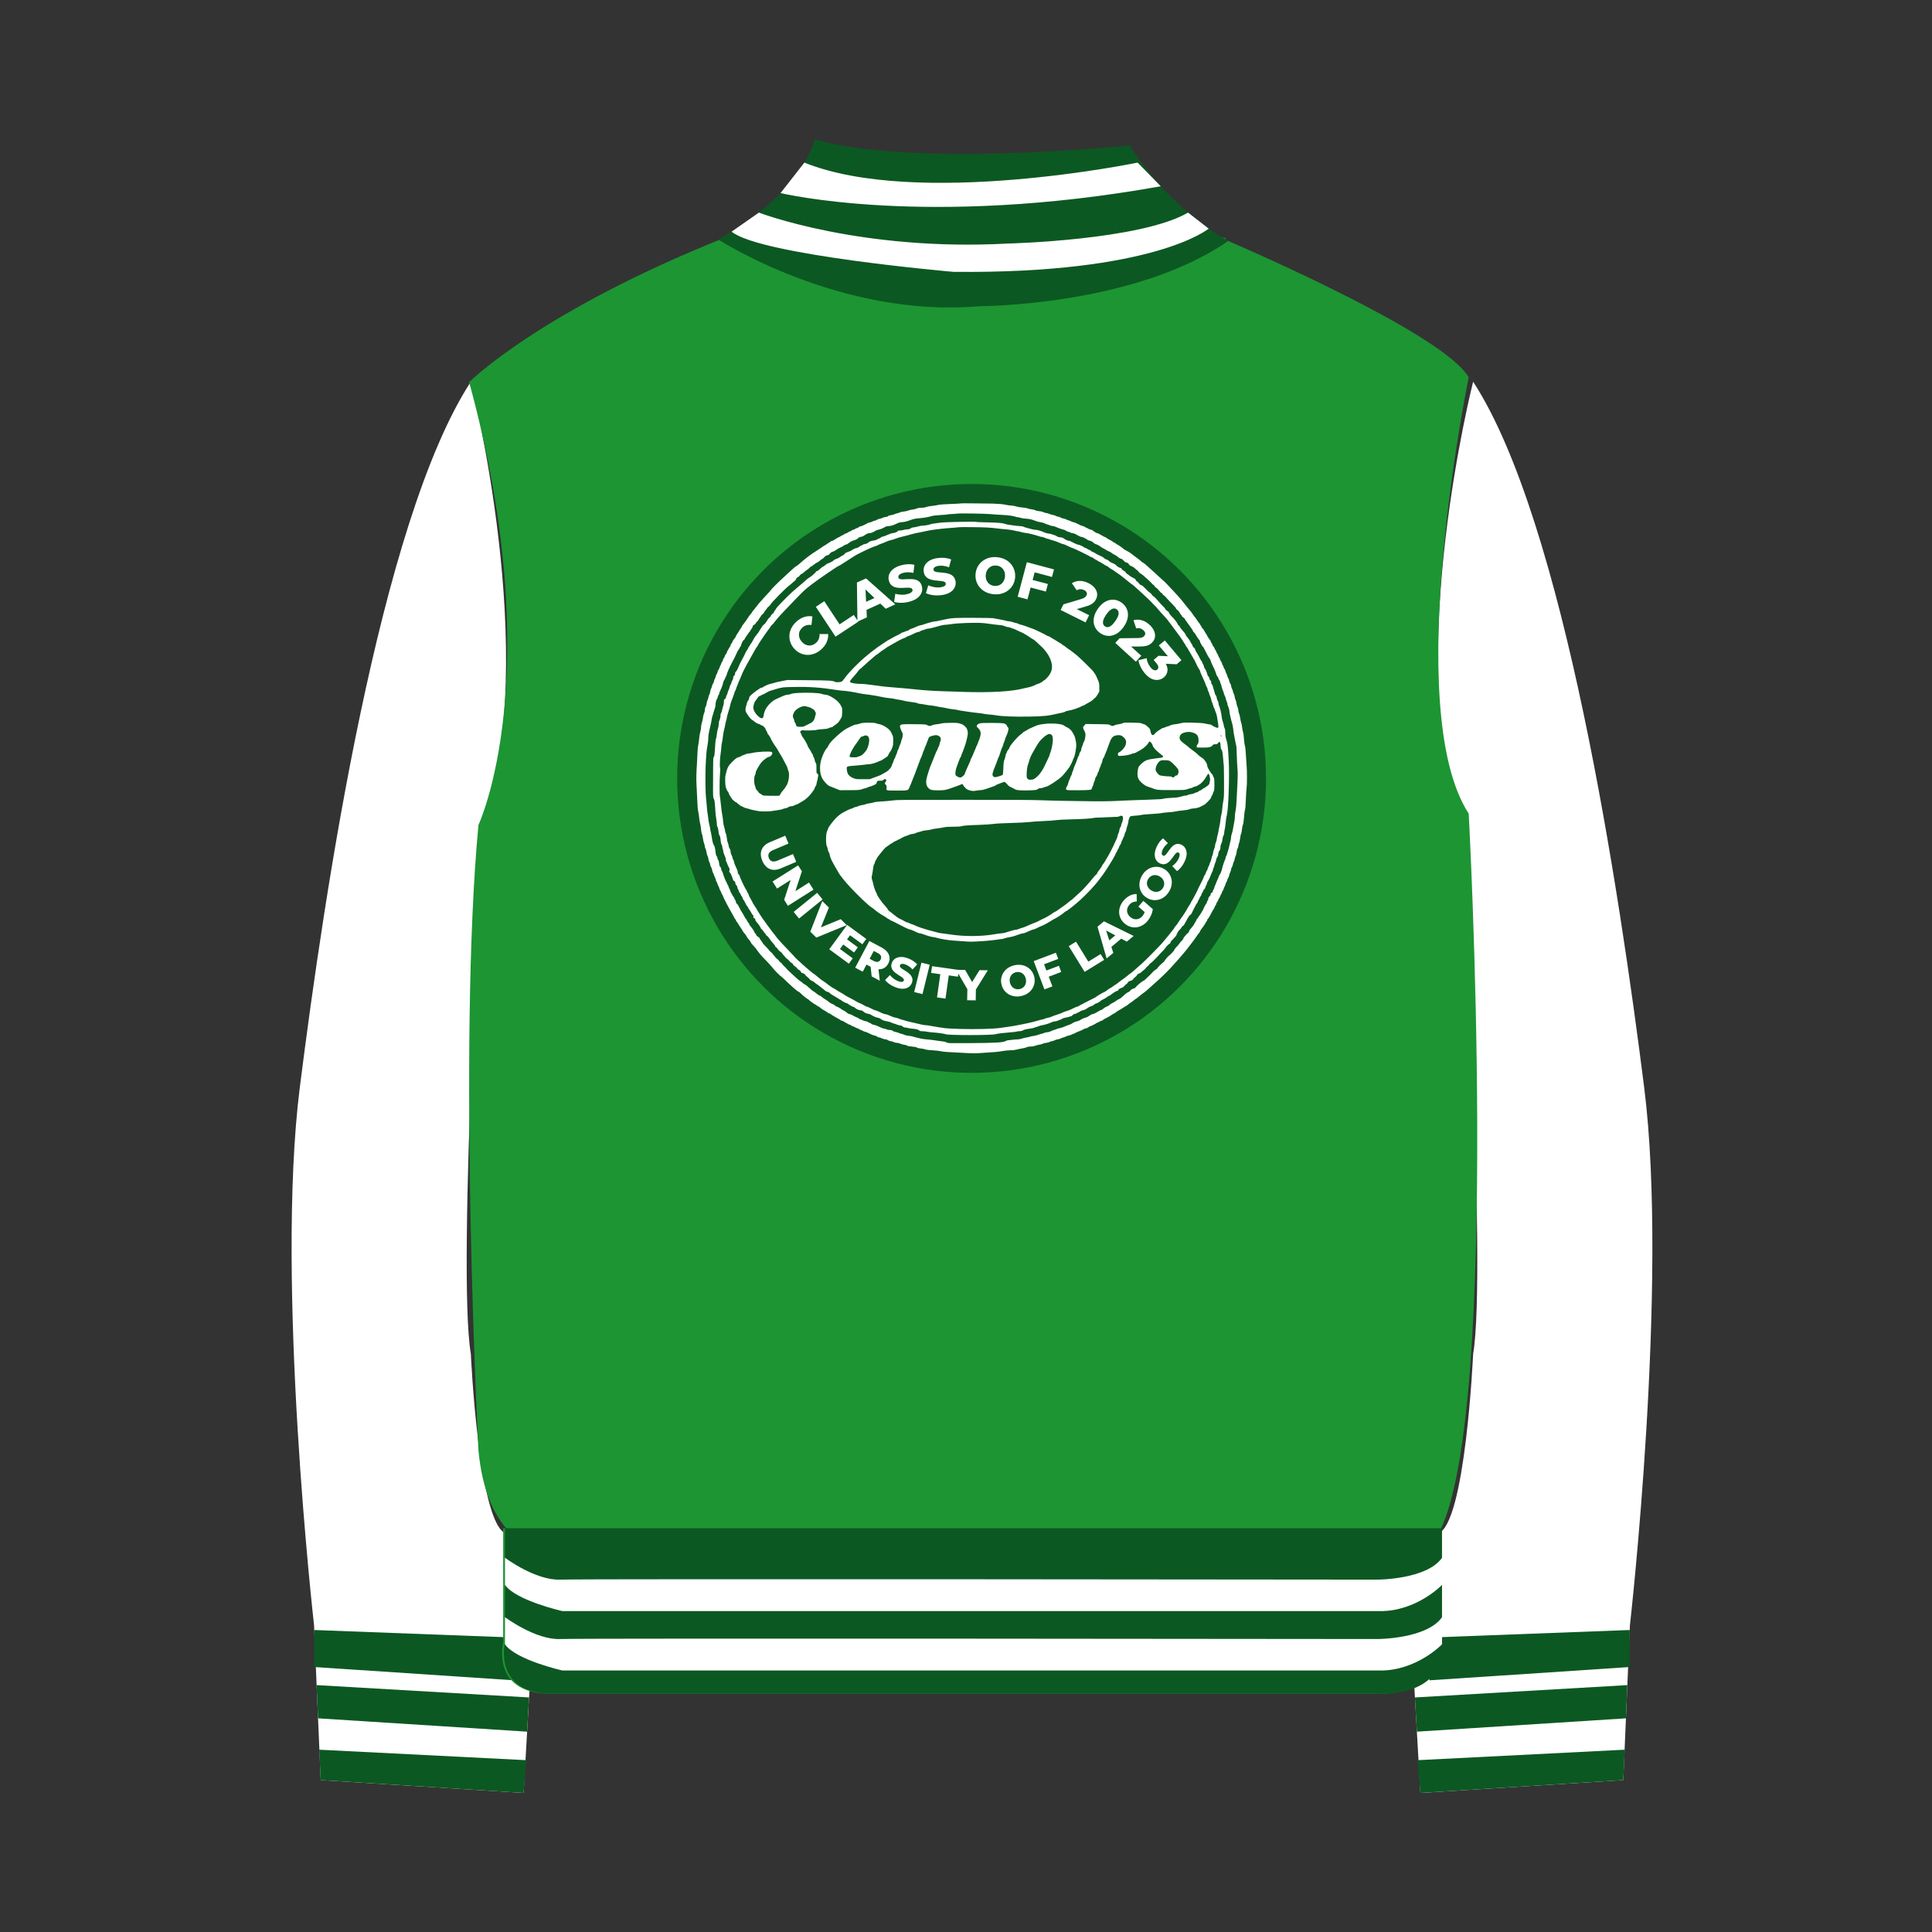 <?xml version="1.0" encoding="utf-8"?>
<!-- Generator: Adobe Illustrator 23.0.2, SVG Export Plug-In . SVG Version: 6.00 Build 0)  -->
<svg version="1.1" id="Layer_1" xmlns="http://www.w3.org/2000/svg" xmlns:xlink="http://www.w3.org/1999/xlink" x="0px" y="0px"
	 viewBox="0 0 488.45 488.45" style="enable-background:new 0 0 488.45 488.45;" xml:space="preserve">
<rect x="0" y="0" width="488.45" height="488.45" fill="#333333" stroke="none"/>
<style type="text/css">
	.st0{fill:#C6C6C6;}
	.st1{fill:#070707;}
	.st2{fill:#090909;}
	.st3{fill:none;stroke:#000000;stroke-width:3;stroke-miterlimit:10;}
	.st4{fill:#F5E586;}
	.st5{fill:#2582AC;}
	.st6{fill:#6B3C39;}
	.st7{fill:#823F32;}
	.st8{fill:#562B25;}
	.st9{fill:none;stroke:#070707;stroke-miterlimit:10;}
	.st10{clip-path:url(#SVGID_2_);}
	.st11{fill:none;stroke:#F5E586;stroke-width:5;stroke-miterlimit:10;}
	.st12{clip-path:url(#SVGID_4_);}
	.st13{fill:#191413;}
	.st14{fill:#B88B74;}
	.st15{fill:#F1A562;}
	.st16{fill:#FDFDFD;}
	.st17{fill:#EF331A;}
	.st18{fill:#D6271A;}
	.st19{fill:#FFFFFF;}
	.st20{fill:#6B0E0A;}
	.st21{fill:#F9F9F8;}
	.st22{fill:#FEFEFF;}
	.st23{fill:#1D9533;stroke:#FFFFFF;stroke-width:5;stroke-miterlimit:10;}
	.st24{fill:#EF331A;stroke:#B23B32;stroke-width:2;stroke-miterlimit:10;}
	.st25{fill:#4A0F7B;}
	.st26{fill:#C6160E;}
	.st27{clip-path:url(#SVGID_6_);}
	.st28{fill:none;stroke:#562B25;stroke-width:1.2;stroke-miterlimit:10;}
	.st29{clip-path:url(#SVGID_8_);}
	.st30{fill:#1D9533;}
	.st31{fill:#0C5822;}
	.st32{fill:#0B3615;}
	.st33{fill:#1D9533;stroke:#115F24;stroke-width:1.5;stroke-miterlimit:10;}
	.st34{fill:#134A1D;}
	.st35{clip-path:url(#SVGID_10_);}
	.st36{fill:#EEF4F5;}
	.st37{fill:#155D84;}
	.st38{fill:#1879AE;}
	.st39{fill:#114156;}
	.st40{fill:#121111;}
	.st41{fill:#33110D;}
	.st42{clip-path:url(#SVGID_12_);}
	.st43{fill:#A0522D;}
	.st44{fill:#F42121;}
	.st45{fill:#FAB00B;}
	.st46{fill:#F5DDDB;}
	.st47{fill:#F66831;}
	.st48{opacity:0.49;fill:url(#);}
	.st49{opacity:0.53;}
	.st50{clip-path:url(#SVGID_14_);}
	.st51{fill:#DDDDDD;}
	.st52{fill:#B2B2B2;}
	.st53{fill:#757575;}
	.st54{fill:#3F3F3F;}
	.st55{fill:#070706;}
	.st56{fill:#F6C7DB;}
	.st57{fill:#040404;}
	.st58{fill:#F13C8B;}
	.st59{fill:#0A0A09;}
	.st60{fill:#239830;}
	.st61{fill:#1F6DAF;}
	.st62{clip-path:url(#SVGID_16_);}
	.st63{fill:#A6DAE9;}
	.st64{fill:#144863;}
	.st65{clip-path:url(#SVGID_18_);}
	.st66{clip-path:url(#SVGID_20_);}
	.st67{clip-path:url(#SVGID_22_);}
	.st68{clip-path:url(#SVGID_24_);}
	.st69{clip-path:url(#SVGID_26_);}
	.st70{fill:#10441D;}
	.st71{fill:#2B9B2E;}
</style>
<g>
	<g>
		<g>
			<path class="st19" d="M119.04,96.5c0,0,17.66,69.56,3.24,111c0,0-6.85,113.89-3.24,134.79c0,0,1.95,43.25,8.91,45.41l2.15,27.75
				h4.44l-2.16,37.84l-51.3-3.24l-1.68-39.16c0,0-9.85-86.5-3.6-135.99S95.97,131.94,119.04,96.5z"/>
			<g>
				<polygon class="st31" points="79.45,412.1 130.09,414.01 130.09,424.82 79.45,421.46 				"/>
				<polygon class="st31" points="80.04,426.03 133.75,429.15 133.26,437.8 80.41,434.43 				"/>
				<polygon class="st31" points="80.7,442.36 133.09,445.01 132.37,453.29 81.08,450.05 				"/>
			</g>
		</g>
		<g>
			<path class="st19" d="M372.44,96.5c0,0-17.66,69.56-3.24,111c0,0,6.85,113.89,3.24,134.79c0,0-1.95,43.25-8.91,45.41l-2.15,27.75
				h-4.44l2.16,37.84l51.3-3.24l1.68-39.16c0,0,9.85-86.5,3.6-135.99S395.5,131.94,372.44,96.5z"/>
			<g>
				<polygon class="st31" points="412.03,412.1 361.38,414.01 361.38,424.82 412.03,421.46 				"/>
				<polygon class="st31" points="411.43,426.03 357.72,429.15 358.22,437.8 411.07,434.43 				"/>
				<polygon class="st31" points="410.77,442.36 358.38,445.01 359.1,453.29 410.4,450.05 				"/>
			</g>
		</g>
		<g>
			<g>
				<path class="st30" d="M364.11,386.94c15.36-31.79,7.21-181.24,7.21-181.24c-17.3-26.67,0-110.28,0-110.28
					c-5.94-10.56-53.55-31.38-61.54-34.82v-0.5H183.19c-46.85,18.74-64.58,36.52-64.58,36.52c20.24,73.94,2.35,111.96,2.35,111.96
					c-5.29,56.22,0,158.1,0,158.1c0.91,9.66,3.66,15.81,7.02,19.7h-0.77v28.83c0,0-3.36,13.7,13.22,12.97h206.39
					c0,0,19.22,1.87,17.3-13.96V386.94z"/>
				<g>
					<path class="st31" d="M127.67,386.38v28.83c0,0-3.36,13.7,13.21,12.97h206.39c0,0,19.22,1.87,17.3-13.96v-27.85H127.67z"/>
					<path class="st19" d="M127.67,393.83c0,0,7.69,5.77,13.94,5.53s206.63,0,206.63,0s12.49,0,16.34-5.53v6.86
						c0,0-6.49,6.78-15.86,6.63H142.2c0,0-11.77-2.65-14.54-6.63V393.83z"/>
					<path class="st19" d="M127.67,408.85c0,0,7.69,5.77,13.94,5.53s206.63,0,206.63,0s12.49,0,16.34-5.53v6.86
						c0,0-6.49,6.78-15.86,6.63H142.2c0,0-11.77-2.65-14.54-6.63V408.85z"/>
				</g>
			</g>
			<g>
				<path class="st31" d="M206.01,35.22c0,0-2.94,13.43-24.43,25.32c0,0,30.7,19.95,66,16.88c0,0,39.14,0,62.93-16.5
					c0,0-14.58-7.67-24.94-24.17C285.57,36.76,230.82,42.51,206.01,35.22z"/>
				<path class="st19" d="M203.36,41.11l-6.02,7.7c0,0,36.81,8.93,96.12-1.72l-5.85-5.98C287.61,41.11,231.92,52.62,203.36,41.11z"
					/>
				<path class="st19" d="M191.87,53.75c0,0,25.65,9.87,63,7.82c0,0,33.45-0.81,45.5-7.82l5.21,4.05c0,0-13.62,11.45-64.53,10.93
					c0,0-48.98-4.23-56.08-10.17L191.87,53.75z"/>
			</g>
		</g>
	</g>
	<g>
		<circle class="st31" cx="245.64" cy="196.8" r="74.44"/>
		<g>
			<g>
				<path class="st19" d="M197.41,219.54l3.9-1.65l-0.83-1.96l-3.84,1.62c-0.6,0.26-1.09,0.32-1.45,0.2
					c-0.36-0.12-0.63-0.39-0.8-0.81c-0.18-0.42-0.18-0.8-0.02-1.15c0.16-0.35,0.54-0.65,1.15-0.9l3.84-1.62l-0.84-1.99l-3.9,1.65
					c-1.05,0.44-1.73,1.08-2.06,1.9c-0.32,0.82-0.27,1.76,0.17,2.8c0.44,1.04,1.07,1.73,1.88,2.07S196.37,219.98,197.41,219.54z"/>
				<polygon class="st19" points="204.53,223.13 201.09,225.31 202.73,220.28 201.78,218.78 195.32,222.86 196.45,224.65 
					199.89,222.47 198.25,227.5 199.2,229.01 205.67,224.92 				"/>
				
					<rect x="200.37" y="227.97" transform="matrix(0.777 -0.63 0.63 0.777 -98.656 179.645)" class="st19" width="7.65" height="2.16"/>
				<polygon class="st19" points="212.55,232.39 207.54,234.46 209.56,229.45 207.89,227.81 204.86,235.55 206.38,237.04 
					214.07,233.89 				"/>
				<polygon class="st19" points="215.93,240.81 216.88,239.5 214.15,237.49 214.91,236.45 218.02,238.73 219.01,237.39 
					214.17,233.84 209.65,240 214.6,243.64 215.59,242.29 212.36,239.92 213.19,238.8 				"/>
				<path class="st19" d="M223.49,244.75c0.44-0.24,0.8-0.61,1.07-1.12c0.27-0.51,0.39-1.03,0.34-1.53
					c-0.04-0.51-0.24-0.98-0.58-1.41c-0.34-0.44-0.82-0.82-1.44-1.15l-3.09-1.64l-3.58,6.75l1.91,1.01l0.95-1.79l1.04,0.55
					l0.27,2.44l2.05,1.09l-0.33-2.9C222.61,245.07,223.08,244.98,223.49,244.75z M221.95,243.17c-0.29,0.07-0.63,0-1.03-0.21
					l-1.06-0.56l1.05-1.98l1.06,0.56c0.4,0.21,0.65,0.46,0.75,0.73c0.1,0.28,0.07,0.57-0.09,0.89
					C222.46,242.91,222.24,243.1,221.95,243.17z"/>
				<path class="st19" d="M227.75,243.78c0.11-0.07,0.26-0.1,0.45-0.1c0.19,0,0.43,0.05,0.71,0.16c0.32,0.11,0.62,0.28,0.93,0.49
					c0.3,0.21,0.59,0.47,0.87,0.78l1.17-1.29c-0.28-0.33-0.63-0.64-1.05-0.9c-0.42-0.27-0.86-0.49-1.34-0.66
					c-0.71-0.25-1.33-0.36-1.88-0.31c-0.55,0.04-1,0.2-1.37,0.46c-0.36,0.26-0.62,0.61-0.77,1.05c-0.14,0.38-0.18,0.73-0.11,1.03
					c0.06,0.3,0.18,0.58,0.37,0.82c0.18,0.24,0.41,0.46,0.66,0.66c0.26,0.2,0.52,0.38,0.79,0.55c0.27,0.17,0.51,0.32,0.73,0.47
					c0.22,0.15,0.38,0.3,0.5,0.45s0.15,0.31,0.09,0.47c-0.04,0.12-0.12,0.2-0.23,0.26c-0.11,0.06-0.26,0.08-0.45,0.07
					c-0.19-0.01-0.43-0.07-0.71-0.17c-0.42-0.15-0.81-0.37-1.19-0.65c-0.37-0.28-0.68-0.59-0.93-0.91l-1.21,1.26
					c0.26,0.36,0.63,0.71,1.13,1.05c0.49,0.34,1.03,0.62,1.62,0.83c0.71,0.26,1.34,0.36,1.89,0.32c0.55-0.04,1-0.2,1.36-0.47
					c0.36-0.27,0.62-0.61,0.77-1.03c0.13-0.38,0.17-0.72,0.12-1.02c-0.06-0.3-0.18-0.57-0.36-0.82c-0.18-0.24-0.41-0.46-0.66-0.66
					c-0.26-0.2-0.52-0.38-0.79-0.54c-0.27-0.17-0.52-0.32-0.74-0.47c-0.22-0.15-0.39-0.29-0.51-0.44c-0.11-0.15-0.14-0.3-0.09-0.45
					C227.56,243.94,227.64,243.85,227.75,243.78z"/>
				
					<rect x="229.36" y="246.42" transform="matrix(0.239 -0.971 0.971 0.239 -62.962 414.63)" class="st19" width="7.65" height="2.16"/>
				<polygon class="st19" points="247.64,245.28 245.77,248.28 244.01,245.22 242.14,245.19 235.65,244.27 235.4,245.97 
					237.73,246.3 236.9,252.17 239.04,252.47 239.87,246.6 242.19,246.93 242.29,246.16 244.57,250.1 244.52,252.88 246.68,252.91 
					246.73,250.17 249.74,245.31 				"/>
				<path class="st19" d="M260.85,245.56c-0.31-0.43-0.69-0.78-1.13-1.05c-0.44-0.27-0.94-0.46-1.48-0.54s-1.12-0.07-1.72,0.06
					c-0.6,0.13-1.13,0.34-1.6,0.64c-0.47,0.3-0.85,0.66-1.15,1.1c-0.3,0.43-0.5,0.9-0.61,1.42c-0.11,0.51-0.1,1.05,0.02,1.61
					c0.12,0.56,0.33,1.06,0.64,1.49c0.31,0.43,0.68,0.78,1.13,1.05c0.45,0.27,0.95,0.45,1.49,0.54c0.55,0.09,1.12,0.07,1.72-0.06
					c0.61-0.13,1.14-0.34,1.6-0.64c0.46-0.3,0.84-0.66,1.14-1.09c0.3-0.43,0.5-0.9,0.61-1.42c0.11-0.52,0.11-1.06-0.01-1.62
					C261.37,246.48,261.15,245.98,260.85,245.56z M259.38,248.4c-0.05,0.29-0.14,0.54-0.28,0.77s-0.33,0.42-0.55,0.57
					c-0.22,0.15-0.48,0.26-0.76,0.32c-0.29,0.06-0.56,0.07-0.83,0.02c-0.27-0.05-0.51-0.15-0.73-0.3c-0.22-0.15-0.41-0.35-0.57-0.59
					c-0.16-0.24-0.27-0.52-0.34-0.84c-0.07-0.33-0.08-0.63-0.03-0.91c0.05-0.28,0.14-0.54,0.29-0.76c0.14-0.23,0.33-0.42,0.55-0.57
					c0.22-0.15,0.48-0.26,0.76-0.32c0.28-0.06,0.56-0.07,0.83-0.02c0.27,0.05,0.51,0.15,0.73,0.3c0.22,0.15,0.41,0.34,0.57,0.58
					c0.16,0.24,0.27,0.52,0.34,0.85C259.42,247.81,259.43,248.12,259.38,248.4z"/>
				<polygon class="st19" points="267.71,244.17 264.55,245.36 263.96,243.79 267.54,242.43 266.95,240.87 261.34,242.99 
					264.05,250.14 266.07,249.38 265.14,246.93 268.3,245.73 				"/>
				<polygon class="st19" points="275.15,243.12 272.04,238.07 270.2,239.2 274.21,245.71 279.16,242.67 278.26,241.21 				"/>
				<path class="st19" d="M277.47,234.29l2.31,8.03l1.69-1.41l-0.49-1.52l2.49-2.08l1.41,0.76l1.73-1.44l-7.5-3.7L277.47,234.29z
					 M280.45,237.75l-0.81-2.51l2.32,1.25L280.45,237.75z"/>
				<path class="st19" d="M287.81,229.21l1.57,1.37c-0.02,0.08-0.04,0.17-0.07,0.24c-0.12,0.3-0.29,0.57-0.5,0.81
					c-0.21,0.24-0.44,0.43-0.7,0.56c-0.25,0.13-0.52,0.2-0.79,0.22c-0.27,0.02-0.54-0.03-0.81-0.12c-0.27-0.1-0.53-0.25-0.77-0.46
					c-0.25-0.22-0.44-0.46-0.57-0.71c-0.13-0.25-0.21-0.52-0.23-0.79c-0.02-0.27,0.02-0.54,0.12-0.81c0.1-0.27,0.26-0.53,0.47-0.78
					c0.24-0.28,0.52-0.49,0.83-0.62c0.31-0.13,0.65-0.21,1.04-0.22l-0.03-1.86c-0.58-0.02-1.15,0.11-1.71,0.38
					c-0.55,0.27-1.07,0.68-1.54,1.22c-0.41,0.47-0.71,0.96-0.91,1.48c-0.2,0.52-0.29,1.04-0.27,1.56c0.02,0.52,0.14,1.02,0.37,1.5
					c0.23,0.48,0.56,0.91,1,1.29c0.44,0.38,0.91,0.65,1.41,0.81c0.5,0.16,1.01,0.22,1.53,0.17c0.52-0.05,1.02-0.2,1.5-0.47
					c0.49-0.26,0.93-0.62,1.32-1.08c0.36-0.42,0.67-0.9,0.92-1.44c0.25-0.54,0.4-1.08,0.46-1.62l-2.39-2.08L287.81,229.21z"/>
				<path class="st19" d="M295.57,220.85c-0.3-0.44-0.69-0.81-1.18-1.11c-0.49-0.3-1-0.49-1.52-0.56c-0.52-0.07-1.04-0.04-1.54,0.1
					c-0.51,0.13-0.98,0.37-1.41,0.7c-0.44,0.33-0.82,0.76-1.14,1.29c-0.32,0.52-0.53,1.05-0.64,1.6c-0.1,0.54-0.1,1.07,0,1.59
					c0.11,0.51,0.31,0.99,0.61,1.42c0.3,0.43,0.69,0.8,1.18,1.1c0.49,0.3,0.99,0.49,1.51,0.56c0.52,0.07,1.03,0.04,1.54-0.1
					c0.51-0.14,0.98-0.37,1.42-0.71c0.44-0.34,0.82-0.77,1.14-1.29c0.32-0.53,0.54-1.06,0.64-1.6c0.1-0.54,0.1-1.06-0.01-1.57
					C296.07,221.76,295.87,221.28,295.57,220.85z M294.31,223.73c-0.04,0.27-0.14,0.52-0.3,0.77s-0.34,0.45-0.56,0.61
					c-0.22,0.16-0.46,0.27-0.72,0.33c-0.26,0.06-0.53,0.06-0.82,0.01c-0.28-0.05-0.57-0.16-0.85-0.33
					c-0.28-0.18-0.51-0.38-0.68-0.61c-0.17-0.23-0.29-0.47-0.36-0.73c-0.07-0.26-0.08-0.52-0.03-0.79c0.04-0.27,0.14-0.52,0.3-0.77
					c0.15-0.25,0.34-0.45,0.56-0.61s0.46-0.27,0.72-0.33c0.26-0.06,0.53-0.06,0.82-0.01c0.28,0.05,0.57,0.16,0.85,0.34
					c0.28,0.17,0.51,0.37,0.68,0.6c0.17,0.23,0.29,0.48,0.36,0.74C294.35,223.2,294.36,223.46,294.31,223.73z"/>
				<path class="st19" d="M299.6,214.35c-0.25-0.38-0.58-0.65-0.99-0.82c-0.37-0.15-0.71-0.21-1.01-0.17s-0.58,0.15-0.83,0.32
					c-0.25,0.17-0.48,0.38-0.69,0.63c-0.21,0.25-0.41,0.5-0.59,0.76c-0.18,0.26-0.35,0.5-0.51,0.71c-0.16,0.21-0.31,0.37-0.46,0.48
					c-0.15,0.11-0.3,0.13-0.46,0.06c-0.12-0.05-0.21-0.13-0.28-0.25c-0.06-0.11-0.09-0.27-0.07-0.46c0.01-0.19,0.08-0.43,0.19-0.7
					c0.13-0.31,0.31-0.61,0.54-0.9s0.5-0.57,0.83-0.83l-1.22-1.24c-0.35,0.26-0.67,0.6-0.96,1c-0.29,0.4-0.53,0.84-0.73,1.3
					c-0.29,0.69-0.43,1.31-0.42,1.86c0.01,0.55,0.14,1.01,0.39,1.39c0.24,0.38,0.58,0.65,1,0.83c0.38,0.16,0.72,0.22,1.02,0.17
					c0.31-0.04,0.59-0.15,0.84-0.32c0.25-0.17,0.48-0.38,0.7-0.63c0.21-0.25,0.41-0.5,0.59-0.76c0.18-0.26,0.35-0.49,0.51-0.7
					c0.16-0.21,0.32-0.37,0.47-0.48c0.16-0.11,0.31-0.13,0.48-0.06c0.11,0.05,0.2,0.13,0.25,0.24c0.05,0.11,0.07,0.26,0.05,0.45
					c-0.02,0.19-0.09,0.42-0.2,0.7c-0.17,0.41-0.41,0.79-0.71,1.15c-0.3,0.36-0.62,0.65-0.96,0.88l1.2,1.27
					c0.37-0.24,0.74-0.6,1.11-1.07c0.37-0.47,0.67-1,0.92-1.57c0.29-0.7,0.43-1.32,0.42-1.87
					C299.98,215.19,299.85,214.73,299.6,214.35z"/>
			</g>
			<g>
				<path class="st19" d="M207.01,161.53c-0.14,0.37-0.37,0.69-0.69,0.98c-0.28,0.25-0.57,0.43-0.88,0.55
					c-0.31,0.12-0.62,0.16-0.94,0.14c-0.32-0.02-0.63-0.11-0.93-0.27c-0.31-0.15-0.59-0.38-0.85-0.67
					c-0.26-0.29-0.45-0.59-0.57-0.91c-0.12-0.32-0.17-0.64-0.16-0.96c0.01-0.32,0.09-0.62,0.24-0.92c0.15-0.3,0.36-0.57,0.64-0.82
					c0.32-0.29,0.67-0.48,1.05-0.58c0.38-0.1,0.79-0.12,1.24-0.05l0.23-2.18c-0.69-0.12-1.39-0.07-2.07,0.15
					c-0.69,0.22-1.34,0.61-1.96,1.17c-0.53,0.48-0.95,1-1.25,1.58c-0.3,0.58-0.48,1.17-0.52,1.78c-0.05,0.61,0.02,1.21,0.22,1.81
					c0.2,0.59,0.52,1.15,0.98,1.66c0.46,0.51,0.97,0.9,1.54,1.16c0.57,0.26,1.16,0.4,1.77,0.42c0.61,0.02,1.22-0.09,1.82-0.32
					c0.6-0.23,1.17-0.59,1.71-1.07c0.62-0.56,1.08-1.17,1.37-1.83c0.29-0.66,0.42-1.34,0.39-2.04l-2.2-0.01
					C207.22,160.75,207.15,161.16,207.01,161.53z"/>
				<path class="st19" d="M216.65,147.27l0.12,9.59l-0.91-1.39l-3.6,2.38L208.4,152l-2.14,1.41l4.98,7.55l5.74-3.78l-0.05-0.08
					l2.23-1.02l-0.09-1.89l3.49-1.59l1.37,1.3l2.42-1.11l-7.4-6.56L216.65,147.27z M218.97,152.15l-0.15-3.11l2.26,2.15
					L218.97,152.15z"/>
				<path class="st19" d="M232.49,147.13c-0.26-0.25-0.56-0.43-0.91-0.54c-0.34-0.11-0.71-0.17-1.09-0.18
					c-0.38-0.01-0.76-0.01-1.14,0.01c-0.37,0.02-0.72,0.04-1.03,0.05c-0.31,0.01-0.58-0.01-0.79-0.08
					c-0.21-0.06-0.34-0.19-0.39-0.38c-0.04-0.15-0.03-0.3,0.03-0.44c0.06-0.14,0.18-0.28,0.37-0.4c0.19-0.13,0.45-0.24,0.79-0.33
					c0.38-0.11,0.79-0.16,1.23-0.16c0.44,0,0.9,0.05,1.37,0.16l0.25-2.04c-0.5-0.13-1.04-0.18-1.63-0.16
					c-0.59,0.02-1.17,0.12-1.74,0.28c-0.85,0.24-1.53,0.56-2.03,0.98c-0.5,0.42-0.84,0.88-1.01,1.38c-0.17,0.5-0.18,1.02-0.04,1.54
					c0.13,0.46,0.33,0.82,0.59,1.08c0.27,0.25,0.57,0.43,0.91,0.54c0.34,0.11,0.71,0.17,1.09,0.19c0.38,0.02,0.76,0.02,1.14-0.01
					c0.37-0.02,0.72-0.04,1.03-0.04c0.31-0.01,0.57,0.02,0.79,0.09c0.21,0.07,0.35,0.2,0.41,0.4c0.04,0.14,0.03,0.28-0.04,0.41
					c-0.07,0.13-0.2,0.26-0.39,0.38c-0.19,0.12-0.46,0.23-0.8,0.32c-0.51,0.14-1.04,0.2-1.59,0.18c-0.56-0.02-1.06-0.1-1.52-0.24
					l-0.3,2.04c0.49,0.17,1.09,0.25,1.8,0.24c0.71,0,1.42-0.11,2.13-0.3c0.86-0.24,1.54-0.57,2.04-0.98c0.5-0.41,0.83-0.88,1-1.38
					c0.17-0.51,0.18-1.01,0.04-1.52C232.95,147.74,232.76,147.38,232.49,147.13z"/>
				<path class="st19" d="M241.15,145.9c-0.22-0.29-0.5-0.51-0.82-0.66c-0.32-0.15-0.67-0.26-1.05-0.33
					c-0.38-0.07-0.75-0.12-1.13-0.15c-0.37-0.03-0.72-0.06-1.03-0.09c-0.31-0.03-0.57-0.1-0.77-0.19c-0.2-0.09-0.31-0.23-0.34-0.43
					c-0.02-0.15,0.01-0.3,0.09-0.43c0.08-0.13,0.22-0.25,0.42-0.35c0.2-0.1,0.48-0.17,0.83-0.22c0.39-0.05,0.81-0.05,1.24,0.02
					c0.43,0.06,0.88,0.18,1.34,0.35l0.54-1.98c-0.48-0.2-1.01-0.33-1.59-0.39c-0.59-0.06-1.17-0.05-1.76,0.03
					c-0.88,0.11-1.6,0.34-2.15,0.68c-0.56,0.34-0.95,0.75-1.19,1.22s-0.32,0.98-0.25,1.52c0.06,0.48,0.21,0.86,0.44,1.15
					c0.23,0.29,0.5,0.51,0.83,0.66c0.32,0.15,0.67,0.27,1.05,0.34s0.75,0.12,1.13,0.15c0.37,0.03,0.71,0.06,1.02,0.1
					c0.31,0.04,0.56,0.1,0.77,0.2c0.2,0.1,0.32,0.25,0.34,0.45c0.02,0.15-0.01,0.28-0.1,0.4c-0.08,0.12-0.23,0.22-0.43,0.32
					c-0.21,0.09-0.48,0.16-0.83,0.21c-0.52,0.07-1.05,0.05-1.6-0.05c-0.55-0.1-1.04-0.25-1.47-0.45l-0.59,1.98
					c0.46,0.23,1.05,0.4,1.75,0.5c0.7,0.1,1.42,0.1,2.16,0c0.89-0.11,1.61-0.34,2.16-0.68c0.55-0.34,0.95-0.75,1.18-1.23
					c0.24-0.48,0.32-0.98,0.26-1.5C241.51,146.57,241.37,146.19,241.15,145.9z"/>
				<path class="st19" d="M255.55,142.55c-0.4-0.47-0.9-0.85-1.48-1.14c-0.58-0.29-1.24-0.47-1.97-0.54
					c-0.72-0.07-1.4-0.02-2.03,0.15c-0.63,0.17-1.19,0.45-1.68,0.83c-0.49,0.38-0.89,0.84-1.19,1.38c-0.3,0.54-0.49,1.15-0.55,1.83
					c-0.07,0.68,0,1.31,0.19,1.9c0.19,0.59,0.49,1.12,0.9,1.59c0.41,0.47,0.91,0.85,1.49,1.14c0.59,0.29,1.24,0.47,1.96,0.54
					c0.73,0.07,1.41,0.02,2.03-0.15c0.63-0.17,1.18-0.45,1.67-0.82c0.49-0.38,0.88-0.84,1.19-1.38c0.31-0.55,0.5-1.16,0.56-1.83
					s0-1.31-0.2-1.9C256.25,143.54,255.95,143.01,255.55,142.55z M254.08,145.78c-0.04,0.39-0.13,0.73-0.29,1.04
					c-0.16,0.3-0.35,0.56-0.59,0.77c-0.24,0.21-0.51,0.35-0.82,0.45c-0.31,0.09-0.63,0.12-0.98,0.09c-0.34-0.03-0.66-0.12-0.94-0.27
					c-0.28-0.15-0.52-0.35-0.72-0.6c-0.2-0.25-0.34-0.54-0.44-0.87c-0.09-0.33-0.12-0.69-0.08-1.07c0.04-0.39,0.13-0.74,0.29-1.04
					c0.15-0.3,0.35-0.55,0.59-0.76c0.24-0.21,0.51-0.35,0.82-0.45c0.31-0.09,0.63-0.12,0.98-0.09s0.66,0.12,0.94,0.27
					c0.28,0.15,0.52,0.35,0.72,0.6c0.2,0.25,0.34,0.53,0.44,0.86C254.09,145.03,254.11,145.39,254.08,145.78z"/>
				<polygon class="st19" points="257.29,150.88 259.77,151.53 260.56,148.54 264.42,149.56 264.93,147.65 261.07,146.63 
					261.58,144.7 265.96,145.87 266.47,143.96 259.61,142.14 				"/>
				<path class="st19" d="M275.81,152.82c0.34-0.19,0.61-0.4,0.81-0.62c0.2-0.22,0.36-0.47,0.49-0.73c0.25-0.5,0.33-1,0.25-1.51
					c-0.08-0.5-0.31-0.97-0.68-1.41c-0.37-0.43-0.87-0.81-1.49-1.12c-0.79-0.4-1.55-0.58-2.28-0.56c-0.72,0.02-1.36,0.22-1.92,0.58
					l1.23,1.79c0.29-0.18,0.6-0.27,0.92-0.28c0.32,0,0.63,0.07,0.92,0.21c0.35,0.17,0.57,0.37,0.67,0.61
					c0.1,0.23,0.09,0.48-0.04,0.74c-0.05,0.11-0.13,0.22-0.23,0.33c-0.1,0.11-0.24,0.22-0.42,0.32c-0.18,0.1-0.43,0.2-0.74,0.29
					l-4.44,1.33l-0.71,1.43l6.3,3.14l0.9-1.82l-3.13-1.55l2.23-0.65C275.02,153.19,275.47,153.02,275.81,152.82z"/>
				<path class="st19" d="M284.11,158.45c0.57-0.82,0.9-1.62,1.02-2.39c0.11-0.77,0.03-1.48-0.26-2.12
					c-0.28-0.64-0.74-1.18-1.37-1.62c-0.64-0.44-1.31-0.68-2.01-0.71c-0.7-0.03-1.39,0.14-2.07,0.52c-0.68,0.38-1.3,0.98-1.87,1.8
					c-0.57,0.82-0.91,1.62-1.02,2.39c-0.11,0.77-0.03,1.48,0.26,2.12c0.28,0.64,0.74,1.19,1.38,1.63c0.63,0.43,1.3,0.67,2,0.7
					c0.7,0.03,1.39-0.14,2.07-0.52C282.92,159.87,283.54,159.27,284.11,158.45z M280.98,158.14c-0.32,0.25-0.61,0.38-0.88,0.41
					c-0.27,0.02-0.52-0.04-0.75-0.2c-0.23-0.16-0.38-0.37-0.45-0.63c-0.08-0.26-0.06-0.59,0.06-0.97c0.11-0.39,0.35-0.84,0.71-1.36
					c0.36-0.52,0.7-0.91,1.02-1.15c0.32-0.24,0.61-0.37,0.88-0.4c0.27-0.02,0.52,0.04,0.75,0.2c0.23,0.16,0.38,0.37,0.45,0.63
					c0.08,0.26,0.06,0.58-0.06,0.96c-0.12,0.38-0.35,0.83-0.71,1.36C281.63,157.51,281.3,157.89,280.98,158.14z"/>
				<path class="st19" d="M285.96,163.46l2.32-0.01c0.59,0,1.07-0.05,1.45-0.14c0.38-0.09,0.7-0.22,0.95-0.38
					c0.25-0.16,0.48-0.35,0.67-0.57c0.38-0.41,0.6-0.87,0.66-1.38c0.06-0.51-0.03-1.02-0.27-1.54c-0.24-0.52-0.61-1.02-1.13-1.49
					c-0.65-0.6-1.33-0.99-2.04-1.16c-0.7-0.18-1.37-0.17-2,0.03l0.69,2.06c0.33-0.09,0.65-0.1,0.96-0.02
					c0.31,0.08,0.58,0.24,0.83,0.46c0.29,0.26,0.45,0.52,0.48,0.77c0.03,0.25-0.05,0.49-0.25,0.7c-0.08,0.09-0.18,0.17-0.31,0.25
					c-0.12,0.08-0.29,0.14-0.49,0.19c-0.2,0.05-0.47,0.07-0.8,0.08l-4.63,0.05l-1.08,1.18l5.2,4.75l1.37-1.5L285.96,163.46z"/>
				<path class="st19" d="M298.69,166.91l-4.21-5l-1.51,1.27l2.3,2.73l-2.37-0.11l-1.24,1.04l0.69,0.82c0.32,0.38,0.48,0.7,0.5,0.96
					c0.02,0.27-0.08,0.49-0.28,0.66c-0.23,0.19-0.49,0.25-0.78,0.15c-0.29-0.09-0.58-0.31-0.86-0.64c-0.27-0.32-0.5-0.7-0.69-1.12
					c-0.19-0.42-0.3-0.85-0.35-1.28l-2.07,0.53c0.08,0.54,0.26,1.1,0.55,1.68c0.28,0.58,0.63,1.11,1.03,1.59
					c0.59,0.7,1.18,1.18,1.77,1.43c0.59,0.26,1.15,0.34,1.68,0.26c0.53-0.08,0.99-0.29,1.39-0.62c0.61-0.51,0.92-1.15,0.93-1.92
					c0.01-0.49-0.15-1-0.44-1.53l2.76,0.13L298.69,166.91z"/>
			</g>
			<path class="st19" d="M243.02,127.27c-0.03,0.03-1.24,0.1-2.68,0.15c-1.8,0.07-2.79,0.14-3.15,0.24
				c-0.29,0.08-0.98,0.19-1.53,0.24c-0.56,0.05-1.24,0.18-1.51,0.29c-0.34,0.13-0.73,0.19-1.26,0.19c-0.56,0-0.85,0.05-1.12,0.19
				c-0.2,0.1-0.66,0.21-1.03,0.25c-0.36,0.03-0.86,0.14-1.1,0.25c-0.24,0.11-0.77,0.22-1.17,0.26c-0.41,0.05-0.8,0.12-0.87,0.18
				c-0.07,0.06-0.38,0.17-0.7,0.24c-0.32,0.08-0.7,0.2-0.85,0.29c-0.16,0.08-0.54,0.17-0.83,0.21c-0.34,0.05-0.6,0.13-0.71,0.25
				s-0.3,0.18-0.51,0.18c-0.19,0-0.57,0.11-0.85,0.24c-0.29,0.13-0.63,0.24-0.77,0.24c-0.14,0-0.43,0.11-0.64,0.24
				c-0.21,0.12-0.47,0.24-0.57,0.24s-0.4,0.11-0.67,0.24c-0.26,0.13-0.58,0.24-0.72,0.24c-0.13,0-0.34,0.08-0.48,0.16
				c-0.43,0.3-1.51,0.79-1.75,0.79c-0.12,0-0.31,0.09-0.39,0.18c-0.1,0.11-0.31,0.22-0.48,0.26c-0.16,0.04-0.4,0.14-0.53,0.24
				c-0.12,0.11-0.32,0.18-0.42,0.18s-0.34,0.11-0.51,0.24c-0.17,0.13-0.37,0.24-0.44,0.24c-0.08,0-0.28,0.11-0.46,0.24
				c-0.18,0.13-0.4,0.24-0.51,0.24c-0.11,0-0.31,0.11-0.47,0.24c-0.15,0.13-0.35,0.24-0.45,0.24s-0.25,0.09-0.34,0.18
				c-0.1,0.11-0.29,0.21-0.42,0.25c-0.14,0.03-0.55,0.25-0.89,0.49c-0.34,0.23-0.67,0.42-0.74,0.42c-0.19,0-0.54,0.19-0.98,0.53
				c-0.24,0.18-0.56,0.39-0.72,0.48c-0.32,0.16-0.74,0.43-1.77,1.15c-0.37,0.26-0.8,0.55-0.94,0.62c-0.72,0.41-2.45,1.7-3.17,2.35
				c-0.82,0.75-1.49,1.28-1.71,1.36c-0.11,0.05-0.64,0.5-1.19,1.01c-0.55,0.51-1.43,1.33-1.97,1.82c-1.21,1.09-3.17,3.06-3.18,3.18
				c0,0.05-0.34,0.44-0.75,0.86c-0.66,0.7-1.76,1.91-2.27,2.51c-0.11,0.12-0.4,0.51-0.67,0.85c-0.26,0.34-0.59,0.77-0.75,0.92
				c-0.14,0.15-0.26,0.33-0.26,0.37c0,0.05-0.18,0.3-0.4,0.56c-0.23,0.26-0.5,0.61-0.6,0.79c-0.4,0.67-0.7,1.08-1.26,1.79
				c-0.23,0.28-0.41,0.56-0.41,0.63s-0.12,0.29-0.29,0.49c-0.15,0.2-0.29,0.4-0.29,0.45c0,0.04-0.19,0.34-0.43,0.67
				c-0.24,0.33-0.43,0.65-0.43,0.73s-0.1,0.26-0.21,0.41c-0.57,0.73-0.65,0.84-0.65,0.98c0,0.09-0.11,0.28-0.24,0.43
				c-0.13,0.16-0.24,0.37-0.24,0.48s-0.11,0.33-0.24,0.48c-0.13,0.16-0.24,0.33-0.24,0.37c0,0.04-0.11,0.24-0.24,0.43
				c-0.13,0.19-0.24,0.44-0.24,0.54s-0.11,0.3-0.24,0.44c-0.13,0.14-0.24,0.34-0.24,0.43c0,0.09-0.11,0.31-0.24,0.49
				c-0.13,0.18-0.24,0.4-0.24,0.49c0,0.1-0.11,0.34-0.24,0.53c-0.13,0.19-0.24,0.42-0.24,0.51s-0.07,0.24-0.15,0.34
				c-0.08,0.11-0.18,0.36-0.24,0.57c-0.06,0.21-0.18,0.47-0.28,0.57c-0.09,0.11-0.2,0.36-0.24,0.56c-0.03,0.21-0.14,0.49-0.25,0.61
				c-0.1,0.13-0.18,0.33-0.18,0.44c0,0.11-0.11,0.4-0.24,0.65c-0.13,0.25-0.24,0.56-0.24,0.7c0,0.14-0.11,0.39-0.24,0.56
				s-0.24,0.43-0.24,0.56c0,0.13-0.11,0.45-0.24,0.7c-0.13,0.25-0.24,0.6-0.24,0.79s-0.08,0.47-0.17,0.63
				c-0.1,0.15-0.21,0.48-0.25,0.7c-0.03,0.23-0.14,0.57-0.24,0.77c-0.1,0.2-0.2,0.58-0.23,0.86c-0.04,0.28-0.14,0.65-0.26,0.82
				c-0.12,0.21-0.19,0.49-0.19,0.79c0,0.28-0.08,0.62-0.19,0.84c-0.11,0.21-0.24,0.73-0.29,1.15s-0.17,1.01-0.29,1.31
				c-0.11,0.32-0.19,0.79-0.19,1.11c0,0.32-0.09,0.84-0.2,1.18c-0.11,0.34-0.23,1.08-0.28,1.67c-0.05,0.57-0.15,1.35-0.24,1.72
				c-0.1,0.4-0.17,1.27-0.2,2.15c-0.02,0.81-0.08,2.02-0.13,2.68c-0.15,2.05-0.19,3.82-0.09,5.36c0.05,0.81,0.13,2.5,0.18,3.73
				c0.06,1.48,0.13,2.43,0.24,2.78c0.08,0.29,0.18,1.01,0.24,1.58c0.05,0.58,0.16,1.27,0.25,1.53c0.09,0.27,0.18,0.89,0.22,1.39
				c0.05,0.52,0.14,1.04,0.23,1.22c0.09,0.16,0.2,0.66,0.25,1.1c0.06,0.43,0.18,1.02,0.3,1.3c0.11,0.28,0.19,0.62,0.19,0.77
				s0.09,0.41,0.18,0.6c0.11,0.18,0.21,0.59,0.25,0.91c0.04,0.31,0.14,0.69,0.24,0.85c0.1,0.15,0.2,0.53,0.23,0.81
				c0.04,0.3,0.15,0.66,0.25,0.81c0.11,0.16,0.19,0.42,0.19,0.58s0.11,0.46,0.24,0.65c0.13,0.19,0.24,0.49,0.24,0.66
				c0,0.17,0.11,0.51,0.24,0.76c0.13,0.25,0.24,0.51,0.24,0.57c0,0.07,0.11,0.33,0.24,0.57s0.24,0.56,0.24,0.68s0.09,0.34,0.19,0.48
				c0.11,0.13,0.19,0.32,0.19,0.41c0,0.09,0.11,0.34,0.23,0.56c0.12,0.22,0.26,0.55,0.3,0.73s0.15,0.44,0.25,0.56
				c0.11,0.12,0.18,0.3,0.18,0.39c0,0.09,0.11,0.33,0.24,0.52c0.13,0.19,0.24,0.4,0.24,0.45c0,0.06,0.11,0.31,0.23,0.56
				c0.12,0.24,0.28,0.55,0.34,0.68c0.06,0.13,0.22,0.45,0.37,0.72c0.25,0.46,0.36,0.67,0.6,1.12c0.33,0.62,0.56,1.03,0.82,1.46
				c0.16,0.26,0.38,0.66,0.48,0.87c0.11,0.22,0.24,0.43,0.3,0.46c0.06,0.04,0.11,0.13,0.11,0.22c0,0.08,0.13,0.3,0.29,0.48
				c0.16,0.17,0.29,0.36,0.29,0.41c0,0.05,0.14,0.29,0.32,0.53c0.48,0.69,0.82,1.23,0.92,1.44c0.05,0.11,0.15,0.26,0.24,0.33
				c0.18,0.15,0.73,0.94,0.73,1.05c0,0.04,0.22,0.33,0.48,0.62c0.27,0.3,0.48,0.6,0.48,0.66c0,0.14,0.35,0.58,0.98,1.25
				c0.26,0.26,0.46,0.51,0.46,0.55s0.29,0.43,0.63,0.87c0.59,0.76,1.01,1.2,2.25,2.45c0.3,0.31,0.79,0.86,1.1,1.25
				c0.62,0.79,1.96,2.14,2.34,2.38c0.13,0.09,0.6,0.51,1.05,0.95c1.39,1.35,3.05,2.81,3.23,2.81c0.09,0,0.36,0.2,0.6,0.45
				c0.47,0.48,1.56,1.37,1.68,1.37c0.04,0,0.32,0.22,0.62,0.48c0.31,0.27,0.59,0.48,0.64,0.48c0.06,0,0.17,0.09,0.27,0.19
				c0.1,0.11,0.22,0.19,0.28,0.19s0.28,0.13,0.48,0.29c0.21,0.16,0.42,0.29,0.47,0.29c0.05,0,0.29,0.16,0.54,0.37
				c0.4,0.34,0.65,0.49,1.34,0.86c0.13,0.08,0.37,0.24,0.52,0.36c0.15,0.11,0.35,0.22,0.45,0.22c0.11,0,0.26,0.09,0.35,0.18
				c0.1,0.11,0.28,0.23,0.41,0.29c0.13,0.06,0.51,0.28,0.83,0.48c0.34,0.21,0.68,0.4,0.78,0.44c0.11,0.03,0.26,0.13,0.35,0.24
				c0.1,0.11,0.29,0.19,0.43,0.19s0.37,0.11,0.52,0.24c0.14,0.13,0.32,0.24,0.38,0.24c0.06,0,0.26,0.11,0.44,0.24
				s0.4,0.24,0.51,0.24c0.1,0,0.32,0.11,0.49,0.24c0.17,0.13,0.39,0.24,0.48,0.24c0.1,0,0.29,0.09,0.43,0.18
				c0.13,0.1,0.43,0.23,0.64,0.29c0.22,0.06,0.45,0.17,0.52,0.25s0.17,0.14,0.24,0.14c0.06,0,0.32,0.11,0.56,0.24
				c0.25,0.13,0.52,0.24,0.6,0.24c0.09,0,0.38,0.11,0.67,0.24c0.28,0.13,0.74,0.34,1.01,0.48c0.29,0.13,0.62,0.24,0.76,0.24
				c0.12,0,0.37,0.11,0.56,0.24c0.18,0.13,0.43,0.24,0.56,0.24c0.13,0,0.47,0.11,0.73,0.24c0.27,0.13,0.64,0.24,0.84,0.24
				c0.23,0,0.5,0.09,0.72,0.24c0.2,0.14,0.49,0.24,0.68,0.24c0.17,0,0.46,0.08,0.62,0.18c0.16,0.1,0.56,0.2,0.88,0.23
				c0.32,0.02,0.75,0.13,0.96,0.23c0.2,0.11,0.6,0.22,0.89,0.25c0.28,0.04,0.62,0.13,0.77,0.22c0.16,0.11,0.56,0.19,1.22,0.24
				c0.67,0.06,1.07,0.13,1.29,0.27c0.19,0.11,0.6,0.2,1,0.23c0.37,0.03,0.86,0.12,1.1,0.22c0.29,0.11,0.91,0.18,1.82,0.23
				c0.77,0.04,1.68,0.13,2.02,0.22c0.64,0.16,1.98,0.26,6.36,0.46c2.05,0.1,2.69,0.1,4.45-0.04c1.13-0.09,2.49-0.18,3.02-0.21
				c0.53-0.04,1.37-0.14,1.89-0.25c0.54-0.11,1.31-0.18,1.87-0.18c0.65,0,1.18-0.06,1.67-0.19c0.39-0.11,1.01-0.23,1.38-0.29
				c0.37-0.05,0.87-0.17,1.1-0.28c0.3-0.13,0.63-0.2,1.08-0.2c0.43,0,0.8-0.07,1.1-0.19c0.25-0.11,0.74-0.23,1.08-0.28
				c0.35-0.05,0.76-0.16,0.89-0.25c0.13-0.09,0.52-0.18,0.84-0.21c0.35-0.04,0.71-0.12,0.86-0.23c0.13-0.11,0.37-0.18,0.54-0.18
				c0.15,0,0.48-0.11,0.73-0.24c0.25-0.13,0.6-0.24,0.79-0.24c0.18,0,0.54-0.11,0.79-0.24c0.25-0.13,0.53-0.24,0.62-0.24
				c0.1,0,0.38-0.11,0.64-0.24c0.26-0.13,0.58-0.24,0.72-0.24c0.13,0,0.45-0.11,0.7-0.24c0.25-0.13,0.52-0.24,0.6-0.24
				c0.09,0,0.26-0.08,0.38-0.17c0.12-0.1,0.38-0.22,0.56-0.28c0.54-0.17,1.37-0.55,1.63-0.73c0.12-0.09,0.35-0.16,0.49-0.16
				c0.14,0,0.39-0.11,0.55-0.24c0.16-0.13,0.33-0.24,0.38-0.24c0.17,0,1.52-0.66,1.65-0.81c0.07-0.08,0.19-0.14,0.28-0.14
				c0.1,0,0.31-0.11,0.49-0.24c0.18-0.13,0.42-0.24,0.54-0.24s0.26-0.07,0.34-0.15c0.12-0.15,0.44-0.34,1.28-0.75
				c0.27-0.12,0.69-0.38,0.94-0.57s0.51-0.34,0.58-0.34s0.36-0.19,0.65-0.42c0.28-0.22,0.6-0.44,0.73-0.48s0.5-0.27,0.84-0.5
				c0.34-0.23,0.65-0.42,0.7-0.42c0.05,0,0.32-0.19,0.6-0.41c0.28-0.23,0.61-0.48,0.75-0.55c0.13-0.07,0.46-0.32,0.73-0.55
				c0.27-0.22,0.53-0.41,0.56-0.41s0.3-0.18,0.56-0.41c0.68-0.56,1.56-1.24,1.78-1.37c0.11-0.06,0.61-0.5,1.12-0.98
				c0.52-0.48,1.24-1.12,1.61-1.43c0.37-0.32,0.86-0.76,1.1-1c0.24-0.23,0.71-0.68,1.05-1.01c1.57-1.47,5.05-5.4,6.32-7.15
				c0.18-0.25,0.54-0.72,0.79-1.03s0.69-0.93,0.98-1.36c0.29-0.43,0.6-0.87,0.72-0.97c0.11-0.11,0.2-0.24,0.2-0.32
				c0-0.13,0.09-0.27,0.89-1.35c0.25-0.34,0.45-0.66,0.45-0.71c0-0.06,0.11-0.22,0.24-0.38c0.13-0.15,0.24-0.35,0.24-0.45
				c0-0.1,0.09-0.25,0.2-0.35c0.11-0.1,0.26-0.31,0.34-0.47c0.08-0.15,0.26-0.51,0.41-0.77c0.15-0.27,0.34-0.61,0.42-0.78
				s0.19-0.33,0.24-0.36c0.06-0.03,0.15-0.22,0.22-0.42c0.06-0.19,0.19-0.46,0.29-0.58c0.11-0.12,0.18-0.3,0.18-0.38
				c0-0.1,0.11-0.31,0.24-0.49s0.24-0.38,0.24-0.44c0-0.07,0.11-0.29,0.24-0.48c0.13-0.19,0.24-0.41,0.24-0.48
				c0-0.07,0.11-0.29,0.24-0.48c0.13-0.19,0.24-0.43,0.24-0.52c0-0.1,0.09-0.28,0.19-0.41c0.11-0.13,0.19-0.31,0.19-0.37
				c0-0.08,0.11-0.35,0.24-0.6c0.12-0.26,0.26-0.6,0.3-0.76c0.04-0.16,0.14-0.4,0.24-0.53c0.11-0.12,0.18-0.32,0.18-0.43
				c0-0.11,0.11-0.37,0.24-0.58c0.12-0.21,0.24-0.49,0.24-0.62s0.11-0.46,0.24-0.72c0.13-0.27,0.24-0.61,0.24-0.78
				c0-0.16,0.09-0.41,0.2-0.56c0.11-0.14,0.22-0.44,0.25-0.66c0.03-0.22,0.13-0.54,0.23-0.7c0.11-0.16,0.21-0.51,0.24-0.77
				c0.04-0.26,0.14-0.57,0.23-0.71s0.19-0.53,0.23-0.89c0.04-0.37,0.14-0.78,0.25-0.96c0.11-0.16,0.19-0.44,0.19-0.59
				c0-0.16,0.1-0.53,0.2-0.81c0.11-0.29,0.23-0.87,0.28-1.3c0.04-0.43,0.14-0.91,0.23-1.07c0.09-0.16,0.18-0.63,0.21-1.04
				c0.04-0.41,0.14-0.97,0.25-1.23c0.12-0.33,0.21-0.91,0.28-1.86c0.05-0.77,0.15-1.6,0.24-1.87c0.1-0.34,0.17-1.22,0.23-2.79
				c0.05-1.26,0.13-2.56,0.19-2.87c0.12-0.74,0.12-4.21,0-5.52c-0.05-0.55-0.13-1.82-0.19-2.82c-0.06-1.18-0.15-1.98-0.24-2.25
				c-0.09-0.23-0.19-1.01-0.24-1.71c-0.04-0.71-0.14-1.47-0.23-1.69c-0.08-0.22-0.18-0.79-0.24-1.24c-0.05-0.46-0.15-1-0.24-1.19
				c-0.08-0.19-0.19-0.7-0.24-1.12c-0.06-0.43-0.19-0.98-0.3-1.21c-0.11-0.24-0.19-0.61-0.19-0.84c0-0.23-0.09-0.59-0.19-0.79
				c-0.11-0.21-0.22-0.62-0.26-0.91c-0.03-0.29-0.13-0.69-0.24-0.88c-0.1-0.2-0.19-0.56-0.22-0.79c-0.02-0.24-0.12-0.58-0.23-0.76
				c-0.11-0.17-0.2-0.43-0.2-0.56c0-0.13-0.11-0.44-0.24-0.69c-0.13-0.25-0.24-0.59-0.24-0.77c0-0.18-0.1-0.44-0.24-0.63
				c-0.13-0.18-0.24-0.46-0.24-0.61c0-0.16-0.11-0.47-0.24-0.68c-0.13-0.21-0.24-0.46-0.24-0.56s-0.11-0.37-0.24-0.62
				c-0.13-0.25-0.24-0.54-0.24-0.64c0-0.11-0.11-0.34-0.24-0.53c-0.13-0.18-0.24-0.4-0.24-0.51c0-0.1-0.09-0.29-0.19-0.42
				c-0.11-0.13-0.19-0.34-0.19-0.47c0-0.11-0.11-0.34-0.24-0.5c-0.13-0.16-0.24-0.36-0.24-0.47s-0.11-0.33-0.24-0.51
				s-0.24-0.39-0.24-0.48c0-0.09-0.11-0.3-0.24-0.48s-0.24-0.4-0.24-0.5s-0.09-0.26-0.18-0.35c-0.1-0.1-0.21-0.31-0.25-0.47
				c-0.03-0.15-0.16-0.38-0.3-0.5c-0.12-0.12-0.23-0.3-0.23-0.38c0-0.09-0.11-0.3-0.24-0.48s-0.24-0.4-0.24-0.49
				c0-0.1-0.04-0.2-0.1-0.23c-0.11-0.07-0.77-1.04-0.77-1.15c0-0.04-0.19-0.36-0.43-0.73s-0.43-0.69-0.43-0.74
				c0-0.04-0.12-0.2-0.29-0.35c-0.15-0.15-0.29-0.34-0.29-0.43s-0.09-0.24-0.19-0.34s-0.19-0.23-0.19-0.29
				c0-0.07-0.07-0.18-0.15-0.25c-0.09-0.07-0.33-0.38-0.53-0.71c-0.2-0.32-0.42-0.63-0.48-0.71c-0.26-0.29-0.76-0.98-0.76-1.02
				c0-0.07-0.34-0.5-0.85-1.09c-0.21-0.24-0.55-0.65-0.75-0.92c-0.57-0.78-1.38-1.74-2.14-2.58c-0.39-0.43-0.83-0.92-1-1.09
				c-0.97-1.05-2.41-2.56-2.54-2.63c-0.08-0.05-0.54-0.46-1.01-0.91c-0.49-0.45-1.36-1.25-1.95-1.78c-0.59-0.53-1.3-1.16-1.58-1.42
				c-0.27-0.25-0.55-0.45-0.61-0.45c-0.06,0-0.32-0.18-0.56-0.41c-0.25-0.23-0.66-0.56-0.93-0.75c-0.26-0.17-0.69-0.5-0.96-0.71
				c-0.68-0.56-0.99-0.77-1.73-1.16c-0.36-0.19-0.68-0.38-0.71-0.42c-0.08-0.11-0.91-0.74-1.25-0.93c-0.45-0.26-0.58-0.34-0.92-0.58
				c-0.16-0.11-0.34-0.21-0.39-0.21c-0.05,0-0.14-0.07-0.21-0.14c-0.06-0.08-0.43-0.3-0.82-0.5c-0.39-0.19-0.79-0.43-0.87-0.53
				s-0.22-0.17-0.31-0.17c-0.09,0-0.32-0.11-0.51-0.24c-0.19-0.13-0.39-0.24-0.44-0.24c-0.04,0-0.22-0.11-0.4-0.24
				c-0.18-0.13-0.42-0.24-0.55-0.24c-0.19,0-0.91-0.42-1.25-0.74c-0.07-0.07-0.28-0.14-0.48-0.18c-0.19-0.03-0.46-0.13-0.59-0.23
				c-0.13-0.09-0.35-0.2-0.48-0.24c-0.13-0.04-0.34-0.15-0.47-0.25c-0.12-0.11-0.32-0.18-0.43-0.18c-0.18,0-0.74-0.24-1.79-0.78
				c-0.19-0.11-0.44-0.18-0.56-0.18s-0.41-0.11-0.66-0.24c-0.25-0.13-0.52-0.24-0.59-0.24s-0.35-0.11-0.62-0.24
				c-0.26-0.13-0.6-0.24-0.75-0.24c-0.15,0-0.4-0.09-0.56-0.2c-0.16-0.11-0.47-0.22-0.69-0.25c-0.22-0.03-0.54-0.13-0.7-0.23
				c-0.16-0.11-0.51-0.21-0.77-0.24c-0.26-0.04-0.6-0.13-0.76-0.23c-0.16-0.09-0.53-0.19-0.81-0.23c-0.29-0.04-0.65-0.14-0.81-0.24
				c-0.17-0.11-0.56-0.2-0.98-0.23c-0.39-0.03-0.79-0.12-0.93-0.21c-0.13-0.09-0.56-0.2-0.96-0.25c-0.39-0.05-0.88-0.16-1.08-0.25
				s-0.79-0.18-1.32-0.22c-0.56-0.04-1.21-0.15-1.55-0.28c-0.34-0.11-0.84-0.2-1.15-0.2c-0.31,0-0.97-0.1-1.47-0.2
				c-0.69-0.15-1.47-0.23-3.21-0.3C247.79,127.29,243.09,127.21,243.02,127.27z M250.31,129.97c0.87,0.08,2.32,0.18,3.21,0.22
				c1.54,0.08,2.73,0.25,3.33,0.48c0.15,0.06,0.39,0.11,0.54,0.11c0.15,0,0.42,0.06,0.59,0.13c0.18,0.08,0.72,0.16,1.19,0.2
				c1.09,0.08,1.64,0.19,2.54,0.55c0.39,0.16,1.01,0.33,1.38,0.37c0.38,0.05,0.87,0.19,1.13,0.33c0.25,0.13,0.52,0.24,0.59,0.24
				c0.07,0,0.32,0.09,0.55,0.19c0.23,0.11,0.57,0.19,0.76,0.19c0.18,0,0.57,0.11,0.86,0.25c0.57,0.27,1.84,0.71,2.05,0.71
				c0.07,0,0.29,0.11,0.48,0.24c0.19,0.13,0.43,0.24,0.52,0.24c0.1,0,0.33,0.09,0.53,0.19c0.19,0.11,0.46,0.19,0.59,0.19
				c0.28,0,0.62,0.14,1.44,0.61c0.32,0.18,0.7,0.34,0.84,0.34c0.29,0,1.32,0.5,1.5,0.72c0.07,0.08,0.27,0.16,0.47,0.2
				c0.45,0.09,0.77,0.25,1.05,0.56c0.12,0.13,0.45,0.31,0.73,0.39c0.27,0.08,0.69,0.3,0.92,0.48c0.23,0.19,0.6,0.42,0.83,0.53
				c0.23,0.11,0.6,0.32,0.84,0.48c0.24,0.15,0.55,0.32,0.69,0.34c0.14,0.04,0.41,0.19,0.58,0.35c0.18,0.15,0.56,0.38,0.82,0.5
				c0.27,0.12,0.55,0.3,0.62,0.38c0.21,0.25,0.83,0.62,1.04,0.62c0.11,0,0.3,0.14,0.44,0.31c0.34,0.4,0.71,0.65,0.97,0.65
				c0.13,0,0.3,0.13,0.45,0.37c0.17,0.26,0.36,0.41,0.58,0.47c0.34,0.1,1,0.54,1.14,0.76c0.04,0.07,0.2,0.19,0.35,0.27
				c0.15,0.09,0.35,0.28,0.43,0.44c0.09,0.16,0.28,0.34,0.42,0.4c0.15,0.07,0.47,0.29,0.72,0.5c1.24,1.08,1.94,1.73,2.09,1.94
				c0.09,0.13,0.3,0.33,0.46,0.43c0.16,0.11,0.34,0.3,0.39,0.42c0.05,0.12,0.19,0.27,0.32,0.32c0.13,0.05,0.46,0.36,0.74,0.71
				c0.28,0.35,0.56,0.63,0.63,0.63c0.07,0,0.18,0.12,0.27,0.28c0.08,0.15,0.23,0.31,0.33,0.34c0.11,0.03,0.34,0.24,0.51,0.46
				c0.17,0.22,0.82,0.91,1.44,1.53c0.64,0.64,1.13,1.21,1.13,1.31c0,0.1,0.14,0.27,0.34,0.38c0.2,0.12,0.42,0.38,0.54,0.62
				c0.11,0.23,0.28,0.49,0.38,0.58c0.1,0.09,0.18,0.22,0.18,0.29c0,0.08,0.17,0.25,0.38,0.38c0.21,0.13,0.4,0.34,0.44,0.46
				c0.04,0.11,0.17,0.34,0.32,0.5c0.13,0.17,0.44,0.59,0.68,0.95c0.24,0.34,0.55,0.78,0.68,0.94c0.13,0.17,0.28,0.42,0.32,0.56
				c0.03,0.14,0.14,0.31,0.24,0.36c0.11,0.05,0.4,0.47,0.67,0.93c0.27,0.47,0.57,0.9,0.68,0.97c0.11,0.07,0.19,0.22,0.19,0.38
				c0,0.15,0.11,0.41,0.24,0.59s0.24,0.38,0.24,0.45c0,0.08,0.07,0.15,0.15,0.19c0.14,0.05,0.34,0.39,0.75,1.24
				c0.1,0.2,0.23,0.48,0.31,0.61c0.07,0.13,0.23,0.44,0.36,0.68c0.12,0.24,0.31,0.49,0.38,0.56c0.09,0.08,0.22,0.37,0.31,0.67
				c0.09,0.3,0.27,0.75,0.41,1.01c0.38,0.7,0.97,2.1,0.97,2.32c0,0.11,0.11,0.31,0.23,0.46c0.12,0.14,0.28,0.42,0.34,0.62
				c0.06,0.2,0.17,0.41,0.25,0.48s0.14,0.2,0.14,0.31c0,0.1,0.07,0.31,0.14,0.45c0.08,0.15,0.21,0.56,0.3,0.93s0.24,0.82,0.34,1.01
				c0.11,0.2,0.18,0.44,0.18,0.55s0.11,0.39,0.24,0.64c0.13,0.25,0.24,0.55,0.24,0.66c0,0.12,0.11,0.45,0.23,0.73
				c0.13,0.28,0.21,0.55,0.18,0.59c-0.03,0.05,0.01,0.24,0.1,0.43c0.29,0.72,0.45,1.32,0.45,1.65c0,0.19,0.07,0.6,0.15,0.91
				c0.09,0.32,0.19,0.75,0.23,0.96c0.04,0.21,0.15,0.64,0.26,0.96c0.11,0.32,0.23,0.92,0.27,1.34c0.04,0.42,0.11,0.96,0.15,1.2
				c0.05,0.24,0.2,1.03,0.34,1.77c0.13,0.73,0.27,1.38,0.31,1.44c0.04,0.05,0.1,1.06,0.12,2.25c0.03,1.19,0.11,2.74,0.17,3.45
				c0.11,1.11,0.1,1.88-0.08,5.55c-0.15,3.31-0.24,4.46-0.39,5.17c-0.11,0.5-0.19,1.19-0.19,1.53c0,0.6-0.09,1.21-0.29,2.11
				c-0.06,0.24-0.14,0.72-0.19,1.06c-0.05,0.35-0.17,0.87-0.29,1.15c-0.11,0.29-0.19,0.72-0.19,0.96c0,0.25-0.06,0.61-0.13,0.81
				c-0.07,0.21-0.18,0.67-0.25,1.04c-0.06,0.36-0.24,1.04-0.39,1.49c-0.15,0.46-0.28,0.88-0.28,0.95c0,0.08-0.07,0.2-0.15,0.3
				c-0.08,0.09-0.16,0.32-0.17,0.51c-0.02,0.19-0.08,0.39-0.13,0.46c-0.14,0.18-0.67,1.77-0.75,2.28c-0.08,0.46-0.55,1.57-0.71,1.68
				c-0.05,0.03-0.1,0.12-0.1,0.2s-0.17,0.51-0.38,0.96c-0.21,0.45-0.38,0.86-0.38,0.91s-0.09,0.25-0.19,0.44
				c-0.11,0.2-0.19,0.45-0.19,0.56c0,0.11-0.09,0.32-0.19,0.45c-0.11,0.13-0.19,0.32-0.19,0.42c0,0.23-0.1,0.35-0.35,0.5
				c-0.15,0.08-0.22,0.2-0.22,0.38c0,0.17-0.1,0.35-0.29,0.52c-0.19,0.17-0.29,0.35-0.29,0.54c0,0.14-0.09,0.38-0.19,0.52
				c-0.11,0.13-0.19,0.33-0.19,0.43c0,0.11-0.04,0.22-0.09,0.25c-0.11,0.08-0.68,1.08-0.68,1.21c0,0.15-1.02,1.87-1.2,2.01
				c-0.08,0.07-0.14,0.17-0.14,0.23c0,0.07-0.12,0.24-0.29,0.39c-0.15,0.15-0.29,0.35-0.29,0.46c0,0.1-0.11,0.31-0.24,0.47
				c-0.13,0.15-0.24,0.34-0.24,0.41c0,0.08-0.18,0.35-0.4,0.62c-0.81,0.95-0.94,1.13-0.94,1.32c0,0.11-0.11,0.29-0.26,0.39
				c-0.15,0.11-0.3,0.23-0.34,0.27c-0.62,0.69-0.84,0.99-0.84,1.13c0,0.1-0.16,0.33-0.36,0.52c-0.21,0.19-0.42,0.43-0.48,0.54
				c-0.11,0.21-0.53,0.7-1.09,1.29c-0.2,0.21-0.36,0.45-0.36,0.54c0,0.15-1.04,1.26-1.35,1.44c-0.2,0.11-1.08,1.18-1.17,1.4
				c-0.03,0.09-0.18,0.24-0.33,0.34c-0.3,0.18-1.33,1.23-1.47,1.48c-0.05,0.1-0.25,0.26-0.45,0.35c-0.19,0.11-0.51,0.36-0.69,0.59
				c-0.18,0.22-0.55,0.59-0.81,0.84c-0.26,0.24-0.68,0.64-0.93,0.89c-0.25,0.25-0.56,0.48-0.69,0.52c-0.27,0.07-1.69,1.27-1.92,1.63
				c-0.08,0.12-0.24,0.23-0.34,0.23c-0.28,0-0.94,0.4-1.01,0.6c-0.03,0.1-0.25,0.26-0.48,0.35c-0.35,0.15-0.7,0.43-1.91,1.52
				c-0.11,0.1-0.31,0.2-0.44,0.24c-0.13,0.03-0.46,0.23-0.73,0.44c-0.27,0.21-0.69,0.47-0.95,0.57c-0.26,0.11-0.58,0.33-0.72,0.48
				c-0.14,0.15-0.43,0.33-0.65,0.38c-0.21,0.06-0.58,0.27-0.82,0.48c-0.25,0.21-0.49,0.38-0.54,0.38c-0.13,0-0.66,0.25-1,0.48
				c-0.46,0.31-1.03,0.57-1.25,0.57c-0.11,0-0.48,0.19-0.83,0.43c-0.35,0.24-0.7,0.43-0.77,0.43c-0.27,0-1.09,0.35-1.42,0.59
				c-0.19,0.15-0.56,0.31-0.83,0.36c-0.51,0.1-0.93,0.28-1.36,0.58c-0.13,0.1-0.52,0.27-0.86,0.37c-0.34,0.11-0.84,0.32-1.12,0.44
				c-0.27,0.13-0.75,0.29-1.05,0.34c-0.31,0.06-0.74,0.19-0.97,0.29c-0.22,0.1-0.46,0.18-0.53,0.18c-0.06,0-0.39,0.13-0.72,0.29
				c-0.37,0.17-0.77,0.29-1.01,0.29c-0.22,0-0.59,0.09-0.82,0.19c-0.23,0.11-0.47,0.19-0.54,0.19s-0.51,0.12-0.99,0.29
				c-0.48,0.15-1.02,0.29-1.2,0.29c-0.18,0-0.52,0.07-0.75,0.15c-0.23,0.09-0.68,0.19-1,0.23c-0.32,0.05-0.83,0.17-1.14,0.28
				c-0.32,0.11-0.8,0.2-1.1,0.2c-0.3,0-0.88,0.04-1.3,0.1c-0.42,0.05-0.92,0.11-1.1,0.12c-0.19,0.02-0.45,0.11-0.58,0.19
				c-0.55,0.36-2.55,0.48-8.73,0.52c-5.45,0.04-5.84,0.03-6.08-0.12c-0.27-0.18-0.72-0.28-1.98-0.42c-0.42-0.05-1.01-0.13-1.29-0.19
				c-0.29-0.06-1.04-0.14-1.68-0.19c-0.63-0.05-1.41-0.15-1.72-0.24c-0.32-0.09-0.77-0.19-1.01-0.24c-0.24-0.04-0.6-0.14-0.81-0.22
				c-0.21-0.09-0.67-0.17-1.02-0.2c-0.64-0.06-1.03-0.16-1.58-0.4c-0.16-0.08-0.36-0.13-0.45-0.13c-0.08,0-0.34-0.09-0.56-0.19
				c-0.23-0.11-0.65-0.23-0.95-0.29c-0.31-0.06-0.61-0.18-0.71-0.29c-0.13-0.14-0.3-0.19-0.67-0.19c-0.3,0-0.68-0.08-0.92-0.19
				c-0.23-0.11-0.54-0.19-0.68-0.19c-0.14,0-0.63-0.19-1.08-0.42c-0.46-0.24-1.02-0.45-1.3-0.49c-0.29-0.04-0.58-0.15-0.75-0.3
				c-0.15-0.12-0.34-0.23-0.42-0.23s-0.24-0.09-0.37-0.18c-0.12-0.11-0.44-0.21-0.7-0.25c-0.27-0.04-0.59-0.14-0.74-0.25
				c-0.14-0.1-0.34-0.18-0.46-0.18c-0.11,0-0.28-0.09-0.39-0.2c-0.11-0.11-0.4-0.27-0.64-0.34c-0.25-0.09-0.68-0.3-0.96-0.48
				c-0.28-0.17-0.63-0.32-0.79-0.32c-0.18,0-0.42-0.12-0.74-0.4c-0.25-0.22-0.64-0.48-0.86-0.57s-0.43-0.22-0.46-0.26
				c-0.07-0.12-1.07-0.68-1.23-0.68c-0.07,0-0.27-0.12-0.45-0.29c-0.18-0.15-0.38-0.28-0.43-0.29c-0.19,0-0.81-0.36-1.16-0.66
				c-0.18-0.16-0.56-0.43-0.83-0.58c-0.28-0.15-0.67-0.43-0.87-0.62c-0.21-0.18-0.45-0.34-0.55-0.34c-0.09,0-0.44-0.23-0.79-0.52
				c-0.34-0.29-0.72-0.55-0.82-0.58c-0.1-0.03-0.56-0.41-1.01-0.84c-0.45-0.43-1-0.85-1.2-0.93c-0.21-0.09-0.44-0.25-0.53-0.37
				s-0.29-0.28-0.45-0.34c-0.15-0.07-0.7-0.51-1.21-0.98c-0.51-0.47-1.24-1.16-1.64-1.51c-0.39-0.36-0.77-0.75-0.83-0.86
				c-0.06-0.11-0.27-0.32-0.46-0.47c-0.19-0.15-0.41-0.4-0.49-0.55c-0.08-0.15-0.27-0.34-0.43-0.42c-0.15-0.09-0.33-0.26-0.37-0.38
				c-0.05-0.12-0.26-0.34-0.46-0.47c-0.21-0.12-0.47-0.39-0.57-0.57c-0.11-0.19-0.24-0.34-0.29-0.34c-0.05,0-0.16-0.14-0.26-0.33
				c-0.11-0.18-0.29-0.38-0.41-0.45c-0.12-0.08-0.31-0.24-0.4-0.37c-0.19-0.27-0.82-0.97-1.44-1.58c-0.21-0.21-0.38-0.43-0.38-0.5
				c0-0.06-0.15-0.29-0.34-0.51s-0.34-0.45-0.34-0.52c0-0.14-0.36-0.48-0.59-0.56c-0.1-0.03-0.23-0.2-0.3-0.37
				c-0.08-0.17-0.23-0.4-0.34-0.5c-0.11-0.11-0.2-0.25-0.2-0.32c0-0.16-0.47-0.86-0.93-1.4c-0.17-0.19-0.32-0.42-0.32-0.5
				s-0.13-0.29-0.29-0.46c-0.16-0.18-0.29-0.41-0.29-0.51c0-0.11-0.09-0.24-0.19-0.3c-0.1-0.07-0.3-0.36-0.43-0.65
				c-0.14-0.3-0.41-0.76-0.59-1.03c-0.19-0.27-0.51-0.84-0.71-1.27c-0.21-0.45-0.46-0.84-0.6-0.94c-0.17-0.11-0.25-0.24-0.25-0.43
				c0-0.15-0.09-0.38-0.19-0.52c-0.11-0.13-0.19-0.31-0.19-0.38c0-0.08-0.12-0.3-0.29-0.5c-0.15-0.2-0.29-0.41-0.29-0.47
				c0-0.07-0.11-0.26-0.24-0.44c-0.13-0.18-0.24-0.42-0.24-0.54c0-0.11-0.08-0.31-0.18-0.43c-0.1-0.12-0.2-0.38-0.24-0.57
				c-0.04-0.2-0.12-0.4-0.19-0.46c-0.08-0.07-0.16-0.22-0.19-0.35c-0.04-0.14-0.14-0.36-0.23-0.5c-0.09-0.13-0.21-0.38-0.27-0.55
				c-0.07-0.15-0.2-0.51-0.3-0.77c-0.11-0.27-0.22-0.62-0.25-0.79c-0.04-0.18-0.15-0.43-0.26-0.56c-0.11-0.13-0.19-0.38-0.19-0.56
				c0-0.19-0.08-0.37-0.23-0.52c-0.17-0.16-0.24-0.34-0.28-0.85c-0.05-0.41-0.13-0.73-0.26-0.9c-0.11-0.14-0.19-0.37-0.19-0.52
				s-0.09-0.36-0.2-0.48c-0.14-0.16-0.21-0.41-0.28-1.05c-0.09-0.89-0.21-1.41-0.37-1.61c-0.21-0.25-0.41-1-0.54-1.92
				c-0.07-0.53-0.19-1.21-0.28-1.51c-0.09-0.31-0.15-0.66-0.15-0.79c0-0.12-0.1-0.56-0.2-0.98c-0.11-0.4-0.24-1.1-0.28-1.55
				c-0.05-0.45-0.12-1.05-0.18-1.34s-0.15-1.15-0.2-1.92c-0.06-0.77-0.14-1.65-0.19-1.96c-0.14-1.01-0.2-5.37-0.11-7.8
				c0.13-3.07,0.24-4.34,0.48-5.53c0.11-0.54,0.2-1.34,0.2-1.77c0-0.69,0.14-1.59,0.47-2.89c0.29-1.19,0.39-1.69,0.39-1.93
				c0-0.15,0.11-0.59,0.25-0.99c0.13-0.39,0.28-0.87,0.32-1.05c0.04-0.18,0.14-0.5,0.23-0.71c0.1-0.2,0.16-0.56,0.16-0.78
				c0-0.58,0.19-1.4,0.4-1.67c0.1-0.12,0.17-0.32,0.17-0.43c0-0.11,0.09-0.34,0.19-0.49c0.11-0.16,0.19-0.36,0.19-0.45
				c0-0.1,0.13-0.44,0.3-0.77c0.32-0.65,0.6-1.47,0.7-1.97c0.03-0.18,0.13-0.44,0.24-0.57c0.1-0.14,0.21-0.36,0.25-0.5
				s0.15-0.37,0.25-0.54c0.11-0.16,0.18-0.39,0.18-0.5c0-0.18,0.83-2.07,1.22-2.75c0.42-0.75,1.21-2.35,1.38-2.79
				c0.11-0.27,0.27-0.56,0.37-0.66s0.19-0.23,0.19-0.3s0.11-0.24,0.23-0.39c0.12-0.14,0.25-0.43,0.29-0.64
				c0.08-0.4,0.48-1.11,0.64-1.11c0.05,0,0.18-0.19,0.28-0.42c0.11-0.23,0.26-0.47,0.34-0.55c0.08-0.07,0.23-0.28,0.33-0.46
				c0.1-0.19,0.29-0.45,0.42-0.57c0.13-0.13,0.25-0.29,0.25-0.35s0.13-0.28,0.29-0.45c0.16-0.18,0.29-0.44,0.29-0.57
				c0-0.19,0.1-0.3,0.38-0.46c0.22-0.12,0.41-0.32,0.44-0.44c0.04-0.12,0.18-0.31,0.34-0.41c0.14-0.11,0.3-0.3,0.34-0.41
				c0.04-0.11,0.19-0.36,0.34-0.56c0.15-0.19,0.28-0.39,0.28-0.45s0.17-0.24,0.38-0.4c0.21-0.16,0.38-0.36,0.38-0.44
				s0.17-0.33,0.38-0.56c0.21-0.23,0.38-0.46,0.38-0.51c0-0.06,0.19-0.26,0.43-0.45c0.24-0.2,0.43-0.4,0.43-0.45
				c0-0.31,3.97-4.34,4.9-4.98c0.17-0.11,0.45-0.34,0.62-0.51c0.16-0.16,0.45-0.42,0.64-0.56c0.19-0.15,0.34-0.35,0.34-0.45
				c0-0.18,0.2-0.38,0.54-0.53c0.12-0.06,0.33-0.25,0.44-0.43c0.12-0.18,0.33-0.34,0.44-0.36c0.12-0.02,0.37-0.2,0.57-0.39
				c0.19-0.2,0.55-0.49,0.79-0.63s0.53-0.38,0.65-0.54s0.28-0.28,0.35-0.28c0.07,0,0.38-0.21,0.69-0.46
				c0.31-0.26,0.68-0.5,0.82-0.54c0.15-0.04,0.43-0.22,0.62-0.4c0.2-0.19,0.52-0.43,0.71-0.53c0.2-0.11,0.4-0.27,0.46-0.38
				c0.13-0.25,0.65-0.56,0.93-0.56c0.12,0,0.33-0.14,0.51-0.38c0.23-0.29,0.41-0.41,0.74-0.49c0.24-0.07,0.64-0.28,0.9-0.48
				c0.26-0.21,0.72-0.47,1.01-0.58c0.31-0.11,0.71-0.33,0.89-0.48c0.18-0.14,0.42-0.27,0.55-0.27c0.11,0,0.33-0.1,0.48-0.22
				c0.55-0.44,1.04-0.73,1.47-0.83c0.56-0.15,0.96-0.36,1.17-0.62c0.11-0.14,0.32-0.23,0.62-0.28c0.33-0.04,0.66-0.19,1.1-0.49
				c0.52-0.34,0.73-0.43,1.05-0.43c0.39,0,0.9-0.2,1.63-0.65c0.18-0.11,0.53-0.23,0.78-0.26c0.39-0.06,1.33-0.47,1.67-0.74
				c0.07-0.05,0.47-0.12,0.91-0.16c0.66-0.07,0.95-0.15,1.7-0.51c0.78-0.37,1.02-0.44,1.68-0.49c0.57-0.04,1.04-0.15,1.87-0.45
				c0.82-0.31,1.31-0.42,1.96-0.48c1.66-0.13,2.63-0.31,3.73-0.63c0.27-0.08,1.2-0.17,2.07-0.22c0.88-0.04,1.65-0.11,1.71-0.15
				c0.07-0.04,0.64-0.1,1.28-0.11c0.63-0.03,1.18-0.07,1.2-0.09C242.08,129.74,248.87,129.84,250.31,129.97z"/>
			<path class="st19" d="M242.5,131.94c-2.15,0.04-4.18,0.12-4.5,0.17c-0.32,0.06-1.01,0.14-1.53,0.2
				c-0.53,0.07-1.03,0.15-1.12,0.19c-0.31,0.16-1.44,0.38-1.97,0.38c-0.3,0-0.82,0.09-1.17,0.19c-0.34,0.11-0.88,0.22-1.2,0.25
				c-0.32,0.04-0.62,0.11-0.68,0.19c-0.15,0.19-0.57,0.33-1.07,0.33c-0.25,0.01-0.62,0.07-0.83,0.14c-0.21,0.08-0.6,0.14-0.88,0.14
				c-0.4,0-0.52,0.04-0.6,0.19c-0.11,0.19-0.9,0.48-1.34,0.48c-0.14,0-0.68,0.19-1.21,0.43c-0.52,0.24-1.04,0.43-1.17,0.43
				s-0.36,0.11-0.54,0.24s-0.36,0.24-0.43,0.24c-0.06,0-0.27,0.11-0.47,0.24s-0.55,0.25-0.79,0.27c-0.67,0.07-1.27,0.28-1.53,0.56
				c-0.16,0.17-0.39,0.27-0.72,0.32c-0.26,0.05-0.57,0.15-0.7,0.26c-0.13,0.1-0.29,0.18-0.35,0.18c-0.07,0-0.28,0.12-0.48,0.29
				c-0.2,0.15-0.46,0.29-0.57,0.29c-0.28,0-1.07,0.35-1.29,0.57c-0.09,0.09-0.51,0.28-0.93,0.42c-0.58,0.19-0.79,0.32-0.87,0.49
				c-0.06,0.12-0.27,0.3-0.46,0.38c-0.19,0.08-0.56,0.3-0.81,0.48c-0.26,0.18-0.54,0.34-0.61,0.34c-0.21,0-0.85,0.34-1.01,0.53
				c-0.15,0.18-1.24,0.72-1.45,0.72c-0.08,0-0.3,0.15-0.49,0.34c-0.2,0.18-0.5,0.39-0.68,0.47c-0.17,0.07-0.53,0.34-0.79,0.61
				c-0.3,0.3-0.57,0.49-0.71,0.49c-0.12,0-0.23,0.07-0.26,0.18c-0.06,0.21-1.38,1.35-1.75,1.51c-0.13,0.06-0.54,0.37-0.91,0.72
				c-0.36,0.34-1.29,1.13-2.06,1.77c-0.77,0.63-1.82,1.58-2.35,2.11c-1.53,1.51-3.02,3.09-3.02,3.21c0,0.05-0.12,0.26-0.28,0.45
				c-0.15,0.19-0.29,0.43-0.31,0.54c-0.03,0.11-0.15,0.24-0.29,0.31c-0.14,0.07-0.31,0.25-0.37,0.41c-0.07,0.16-0.26,0.41-0.43,0.56
				c-0.17,0.14-0.37,0.37-0.44,0.51c-0.36,0.64-0.74,1.13-0.98,1.27c-0.14,0.09-0.33,0.3-0.41,0.46c-0.09,0.17-0.29,0.46-0.43,0.65
				c-0.15,0.19-0.28,0.4-0.28,0.47c0,0.07-0.13,0.28-0.3,0.47c-0.51,0.59-1.24,1.64-1.24,1.77c0,0.08-0.07,0.18-0.14,0.25
				c-0.08,0.07-0.14,0.17-0.14,0.23s-0.12,0.26-0.28,0.44c-0.14,0.18-0.3,0.43-0.34,0.55c-0.04,0.12-0.11,0.22-0.15,0.22
				c-0.04,0-0.14,0.18-0.24,0.4c-0.09,0.23-0.24,0.5-0.33,0.6c-0.15,0.17-0.28,0.4-0.72,1.39c-0.09,0.18-0.28,0.55-0.43,0.81
				c-0.37,0.64-0.83,1.58-0.92,1.85c-0.13,0.46-0.62,1.34-0.77,1.39c-0.09,0.04-0.14,0.18-0.14,0.4c0,0.24-0.07,0.39-0.24,0.55
				c-0.17,0.15-0.24,0.31-0.24,0.56c0,0.22-0.08,0.46-0.21,0.63c-0.12,0.15-0.22,0.39-0.23,0.55c-0.01,0.14-0.09,0.34-0.17,0.44
				c-0.09,0.1-0.23,0.45-0.32,0.79c-0.08,0.34-0.2,0.68-0.27,0.76c-0.07,0.08-0.15,0.32-0.19,0.53c-0.04,0.21-0.14,0.49-0.23,0.62
				s-0.17,0.39-0.2,0.57c-0.03,0.23-0.12,0.36-0.28,0.45c-0.21,0.1-0.24,0.17-0.25,0.77c-0.01,0.35-0.08,0.78-0.16,0.94
				c-0.08,0.15-0.19,0.58-0.26,0.96c-0.08,0.36-0.21,0.81-0.32,0.98c-0.11,0.17-0.16,0.35-0.12,0.41c0.09,0.13-0.13,1.15-0.3,1.41
				c-0.08,0.12-0.13,0.46-0.13,0.79c0,0.36-0.09,0.85-0.23,1.27c-0.12,0.38-0.25,1.04-0.28,1.47c-0.04,0.44-0.12,0.91-0.2,1.06
				c-0.1,0.18-0.17,0.91-0.25,2.32c-0.1,1.76-0.14,2.09-0.29,2.25c-0.16,0.17-0.18,0.42-0.19,2.92c0,1.5-0.01,3.14-0.01,3.64
				c-0.03,3.33-0.01,3.7,0.2,4.04c0.19,0.34,0.23,0.62,0.42,3.57c0.03,0.36,0.11,1.03,0.19,1.48c0.09,0.45,0.15,1.05,0.15,1.34
				c0,0.3,0.05,0.58,0.11,0.64c0.13,0.13,0.28,0.77,0.34,1.47c0.03,0.29,0.11,0.59,0.16,0.67c0.2,0.24,0.27,0.5,0.34,1.3
				c0.04,0.51,0.13,0.92,0.28,1.19c0.11,0.22,0.19,0.47,0.16,0.54c-0.03,0.07,0.01,0.28,0.09,0.46c0.08,0.19,0.14,0.45,0.14,0.57
				c0,0.13,0.06,0.38,0.13,0.56c0.41,0.95,0.54,1.34,0.52,1.6c-0.01,0.15,0.03,0.34,0.08,0.41c0.06,0.07,0.18,0.36,0.29,0.65
				c0.1,0.29,0.25,0.64,0.34,0.78c0.24,0.34,0.31,0.68,0.19,0.98c-0.09,0.21-0.07,0.28,0.09,0.38c0.19,0.13,0.59,1.01,0.77,1.68
				c0.08,0.29,0.17,0.44,0.34,0.5c0.2,0.08,0.39,0.5,0.32,0.73c-0.01,0.05,0.1,0.2,0.24,0.34c0.16,0.16,0.26,0.36,0.26,0.54
				c0,0.15,0.09,0.39,0.19,0.53c0.11,0.13,0.19,0.34,0.19,0.45c0,0.12,0.11,0.32,0.24,0.44c0.13,0.12,0.24,0.31,0.24,0.4
				c0,0.11,0.11,0.3,0.24,0.44c0.13,0.14,0.24,0.36,0.24,0.49s0.07,0.27,0.13,0.31c0.08,0.05,0.26,0.32,0.39,0.6
				c0.34,0.73,0.56,1.09,0.7,1.18c0.06,0.04,0.11,0.12,0.11,0.19c0,0.07,0.17,0.35,0.38,0.64c0.21,0.29,0.47,0.7,0.56,0.92
				s0.26,0.42,0.34,0.46c0.12,0.05,0.15,0.13,0.11,0.34c-0.05,0.25-0.02,0.31,0.17,0.38c0.23,0.09,0.34,0.28,0.34,0.56
				c0,0.09,0.13,0.29,0.3,0.45c0.35,0.34,1.04,1.35,1.04,1.53c0,0.07,0.09,0.17,0.19,0.23c0.1,0.05,0.34,0.34,0.55,0.65
				c0.19,0.3,0.41,0.58,0.48,0.62c0.07,0.04,0.12,0.13,0.12,0.21s0.1,0.19,0.22,0.25c0.24,0.13,0.33,0.24,0.78,0.9
				c0.18,0.26,0.55,0.71,0.81,1c0.27,0.29,0.49,0.6,0.49,0.7c0,0.1,0.1,0.21,0.22,0.26c0.11,0.05,0.34,0.28,0.49,0.53
				c0.15,0.24,0.42,0.51,0.62,0.61c0.19,0.1,0.41,0.32,0.49,0.48c0.08,0.15,0.26,0.38,0.4,0.49c0.14,0.11,0.28,0.28,0.31,0.37
				c0.03,0.09,0.24,0.29,0.47,0.45c0.23,0.15,0.52,0.42,0.62,0.59c0.11,0.16,0.35,0.37,0.54,0.46c0.19,0.1,0.35,0.25,0.38,0.38
				c0.03,0.12,0.25,0.34,0.48,0.49c0.24,0.15,0.47,0.36,0.53,0.49c0.06,0.11,0.27,0.3,0.48,0.41c0.25,0.12,0.41,0.28,0.45,0.43
				c0.03,0.12,0.15,0.26,0.26,0.3c0.46,0.13,0.83,0.35,0.88,0.52c0.03,0.1,0.29,0.35,0.57,0.57c0.29,0.22,0.55,0.48,0.57,0.57
				c0.03,0.11,0.26,0.25,0.51,0.34c0.25,0.1,0.59,0.32,0.77,0.49c0.17,0.17,0.45,0.38,0.62,0.47c0.17,0.09,0.42,0.27,0.56,0.41
				c0.14,0.13,0.41,0.35,0.61,0.49c0.2,0.13,0.47,0.34,0.61,0.48c0.32,0.3,0.65,0.48,0.89,0.48c0.11,0,0.33,0.14,0.5,0.32
				c0.16,0.18,0.55,0.44,0.84,0.58c0.3,0.15,0.59,0.33,0.66,0.4c0.06,0.08,0.16,0.13,0.22,0.13s0.28,0.13,0.48,0.29
				c0.21,0.16,0.43,0.29,0.5,0.29c0.07,0,0.16,0.06,0.2,0.13c0.1,0.16,1.18,0.73,1.4,0.73c0.09,0,0.26,0.1,0.37,0.21
				c0.24,0.24,1.2,0.75,1.4,0.75c0.07,0,0.23,0.11,0.36,0.26c0.25,0.27,1.06,0.59,1.5,0.6c0.15,0,0.35,0.1,0.48,0.23
				c0.3,0.32,0.96,0.63,1.33,0.63c0.17,0,0.45,0.09,0.6,0.2c0.56,0.38,1.35,0.73,1.79,0.79c0.27,0.04,0.57,0.16,0.73,0.3
				c0.35,0.3,0.98,0.53,1.71,0.62c0.33,0.05,0.8,0.2,1.07,0.34c0.27,0.13,0.56,0.24,0.66,0.24s0.34,0.09,0.54,0.18
				c0.2,0.11,0.59,0.22,0.87,0.25c0.36,0.05,0.57,0.13,0.73,0.3c0.13,0.14,0.33,0.23,0.52,0.23c0.16,0,0.52,0.06,0.78,0.13
				c0.26,0.08,0.82,0.16,1.24,0.19c0.88,0.07,1.34,0.19,1.63,0.45c0.14,0.13,0.34,0.18,0.81,0.18c0.34,0,0.87,0.06,1.19,0.13
				s1.05,0.16,1.63,0.19c1.14,0.08,2.77,0.31,3.01,0.43c0.57,0.31,12.1,0.29,12.68-0.01c0.22-0.11,2.11-0.34,3.71-0.46
				c0.66-0.04,1.35-0.12,1.53-0.18c0.18-0.06,0.55-0.11,0.81-0.11c0.26,0,0.58-0.07,0.72-0.14c0.49-0.28,0.72-0.34,1.73-0.48
				c0.56-0.07,1.16-0.2,1.32-0.28c0.15-0.09,0.34-0.15,0.42-0.15s0.34-0.09,0.57-0.19c0.25-0.11,0.72-0.24,1.04-0.29
				c0.6-0.08,1.87-0.5,2.44-0.79c0.17-0.09,0.48-0.16,0.7-0.16c0.21,0,0.55-0.09,0.74-0.19c0.2-0.11,0.42-0.19,0.5-0.19
				s0.3-0.11,0.49-0.24c0.21-0.14,0.57-0.27,0.96-0.33c0.34-0.05,0.79-0.16,0.99-0.24c0.2-0.09,0.39-0.13,0.44-0.11
				c0.04,0.03,0.17-0.08,0.28-0.23c0.14-0.18,0.34-0.3,0.56-0.34c0.2-0.04,0.48-0.14,0.62-0.24c0.13-0.11,0.3-0.18,0.35-0.18
				c0.05,0,0.26-0.11,0.45-0.24s0.43-0.24,0.53-0.24c0.27,0,1.07-0.37,1.33-0.62c0.13-0.12,0.52-0.32,0.86-0.43
				c0.34-0.11,0.72-0.31,0.84-0.44c0.12-0.12,0.26-0.23,0.32-0.23c0.21,0,1.12-0.47,1.17-0.6c0.03-0.08,0.39-0.31,0.8-0.5
				c0.41-0.2,0.84-0.46,0.96-0.58c0.11-0.12,0.33-0.25,0.48-0.29c0.14-0.04,0.42-0.2,0.6-0.38c0.28-0.26,1.3-0.88,1.48-0.9
				c0.03,0,0.1,0,0.14,0c0.06,0,0.1-0.06,0.1-0.12c0-0.21,0.31-0.43,0.81-0.6c0.34-0.11,0.56-0.27,0.77-0.52
				c0.16-0.2,0.38-0.41,0.5-0.47c0.11-0.05,0.28-0.22,0.35-0.38c0.11-0.22,0.27-0.32,0.67-0.43c0.38-0.11,0.57-0.23,0.68-0.42
				c0.09-0.14,0.31-0.36,0.49-0.5c0.18-0.13,0.41-0.38,0.52-0.56c0.12-0.2,0.29-0.34,0.48-0.36c0.16-0.04,0.38-0.16,0.51-0.3
				c0.11-0.12,0.41-0.37,0.66-0.56c0.25-0.18,0.48-0.41,0.51-0.5s0.25-0.31,0.48-0.49c0.24-0.17,0.43-0.37,0.43-0.44
				c0-0.08,0.14-0.21,0.32-0.33c0.17-0.11,0.49-0.37,0.71-0.6c0.22-0.23,0.5-0.51,0.62-0.63c0.3-0.29,1.15-1.21,1.28-1.37
				c0.06-0.08,0.25-0.27,0.43-0.43c0.18-0.17,0.54-0.58,0.79-0.94c0.26-0.35,0.62-0.73,0.83-0.84c0.24-0.13,0.37-0.28,0.37-0.4
				c0-0.19,0.16-0.39,1.08-1.32c0.25-0.25,0.45-0.52,0.45-0.59c0-0.28,0.54-1.14,0.87-1.42c0.2-0.16,0.38-0.39,0.41-0.52
				c0.04-0.12,0.19-0.29,0.34-0.37c0.17-0.09,0.35-0.31,0.48-0.59c0.11-0.25,0.26-0.52,0.33-0.6c0.08-0.08,0.16-0.25,0.2-0.38
				c0.04-0.13,0.14-0.33,0.24-0.43s0.19-0.28,0.23-0.38c0.03-0.11,0.17-0.26,0.32-0.34c0.15-0.09,0.34-0.3,0.42-0.48
				c0.08-0.18,0.24-0.5,0.34-0.71c0.11-0.21,0.35-0.69,0.54-1.05c0.17-0.37,0.39-0.73,0.48-0.8c0.09-0.07,0.16-0.2,0.16-0.3
				c0-0.09,0.11-0.33,0.24-0.52c0.13-0.19,0.24-0.41,0.24-0.49c0-0.07,0.11-0.26,0.24-0.41c0.13-0.16,0.24-0.37,0.24-0.48
				c0-0.1,0.09-0.29,0.18-0.42c0.11-0.12,0.22-0.35,0.26-0.49c0.03-0.14,0.16-0.34,0.29-0.44s0.23-0.28,0.23-0.4
				s0.09-0.34,0.19-0.47c0.11-0.13,0.19-0.34,0.19-0.48c0-0.13,0.15-0.47,0.34-0.75c0.18-0.28,0.46-0.85,0.61-1.27
				c0.15-0.43,0.34-0.84,0.41-0.94c0.08-0.09,0.16-0.34,0.2-0.57c0.04-0.23,0.12-0.51,0.2-0.61c0.08-0.11,0.14-0.3,0.14-0.41
				c0-0.11,0.11-0.45,0.24-0.75c0.13-0.3,0.24-0.66,0.24-0.8c0-0.15,0.11-0.41,0.24-0.59c0.14-0.2,0.24-0.45,0.24-0.66
				c0-0.36,0.29-1.09,0.47-1.2c0.06-0.04,0.11-0.31,0.11-0.6c0-0.37,0.07-0.66,0.23-0.98c0.14-0.27,0.25-0.67,0.28-1.04
				c0.03-0.36,0.12-0.73,0.25-0.94c0.11-0.2,0.2-0.5,0.2-0.75c0-0.22,0.06-0.62,0.13-0.88s0.16-0.8,0.19-1.23
				c0.07-0.83,0.21-1.82,0.36-2.4c0.39-1.53,0.67-9.58,0.47-13.64c-0.17-3.43-0.28-4.37-0.58-5.33c-0.23-0.71-0.29-1.04-0.29-1.73
				c0-0.65-0.05-0.96-0.19-1.27c-0.11-0.23-0.19-0.52-0.19-0.64c0-0.12-0.11-0.56-0.25-0.96s-0.27-0.98-0.29-1.26
				c-0.07-0.79-0.41-2.3-0.62-2.7c-0.1-0.19-0.18-0.52-0.18-0.71c0-0.2-0.06-0.43-0.13-0.51c-0.15-0.19-0.34-0.74-0.34-1.01
				c0-0.11-0.11-0.34-0.24-0.53c-0.13-0.18-0.24-0.41-0.24-0.52c0-0.11-0.11-0.51-0.24-0.87c-0.13-0.37-0.24-0.75-0.24-0.84
				s-0.11-0.32-0.24-0.5c-0.17-0.22-0.23-0.38-0.19-0.55s-0.01-0.29-0.18-0.46c-0.14-0.12-0.25-0.31-0.25-0.4
				c0-0.23-0.18-0.57-0.34-0.67c-0.07-0.05-0.18-0.31-0.24-0.57c-0.13-0.54-0.42-1.18-0.63-1.39c-0.07-0.08-0.15-0.29-0.19-0.49
				c-0.04-0.19-0.14-0.47-0.24-0.61c-0.11-0.13-0.18-0.32-0.18-0.39c0-0.09-0.11-0.27-0.23-0.42c-0.13-0.15-0.34-0.53-0.48-0.83
				c-0.13-0.3-0.34-0.68-0.45-0.83c-0.29-0.41-0.62-1.04-0.69-1.35c-0.04-0.14-0.14-0.28-0.25-0.32c-0.16-0.05-0.39-0.42-0.39-0.64
				c0-0.05-0.11-0.22-0.24-0.38c-0.13-0.15-0.24-0.34-0.24-0.42c0-0.09-0.19-0.39-0.43-0.69c-0.75-0.96-0.81-1.05-0.81-1.17
				c0-0.12-0.23-0.43-0.98-1.29c-0.26-0.29-0.46-0.58-0.46-0.66s-0.11-0.2-0.23-0.29c-0.13-0.08-0.27-0.24-0.31-0.36
				c-0.11-0.34-0.69-1.14-1.22-1.68c-0.66-0.65-1.02-1.12-1.02-1.3c0-0.08-0.19-0.27-0.43-0.42c-0.24-0.14-0.46-0.36-0.49-0.49
				c-0.04-0.11-0.17-0.31-0.32-0.43c-0.3-0.27-1.31-1.34-1.97-2.12c-0.26-0.31-0.59-0.61-0.74-0.69c-0.14-0.08-0.32-0.25-0.38-0.39
				s-0.28-0.35-0.46-0.47c-0.18-0.12-0.39-0.28-0.46-0.34c-0.07-0.07-0.42-0.44-0.79-0.82c-0.44-0.46-0.77-0.71-0.95-0.75
				c-0.19-0.04-0.4-0.2-0.6-0.48c-0.17-0.23-0.39-0.44-0.49-0.48c-0.11-0.03-0.24-0.2-0.31-0.36c-0.11-0.24-0.24-0.35-0.58-0.49
				c-0.24-0.1-0.67-0.35-0.95-0.57c-0.27-0.22-0.59-0.46-0.71-0.52c-0.11-0.07-0.25-0.22-0.3-0.34c-0.05-0.13-0.29-0.34-0.57-0.48
				c-0.34-0.17-0.48-0.3-0.48-0.43s-0.07-0.19-0.2-0.19c-0.27,0-1.02-0.46-1.2-0.73c-0.09-0.12-0.42-0.33-0.79-0.47
				c-0.39-0.14-0.78-0.37-0.97-0.57c-0.19-0.19-0.46-0.35-0.65-0.39c-0.18-0.04-0.47-0.2-0.65-0.38c-0.19-0.2-0.61-0.44-1.03-0.6
				c-0.39-0.15-0.87-0.4-1.08-0.56c-0.2-0.15-0.5-0.32-0.66-0.35c-0.16-0.03-0.4-0.16-0.52-0.3c-0.12-0.12-0.3-0.23-0.38-0.23
				s-0.3-0.11-0.48-0.24c-0.18-0.13-0.4-0.24-0.49-0.24c-0.1,0-0.29-0.1-0.44-0.22c-0.31-0.26-1.21-0.64-1.49-0.64
				c-0.11,0-0.45-0.13-0.78-0.31c-1.16-0.59-1.28-0.65-1.47-0.65c-0.28,0-0.98-0.32-1.31-0.59c-0.22-0.18-0.43-0.25-0.86-0.29
				c-0.42-0.03-0.68-0.11-0.96-0.3c-0.21-0.14-0.46-0.26-0.56-0.26c-0.1,0-0.31-0.08-0.48-0.16c-0.17-0.09-0.58-0.19-0.93-0.22
				c-0.34-0.04-0.83-0.16-1.1-0.29c-0.81-0.38-1.8-0.67-2.28-0.67c-0.25,0-0.7-0.09-1.01-0.18c-0.3-0.1-0.79-0.23-1.08-0.29
				c-0.3-0.07-0.69-0.19-0.88-0.29c-0.21-0.11-0.56-0.17-0.95-0.18c-0.52-0.01-1.15-0.09-3-0.36c-0.21-0.03-0.54-0.11-0.72-0.18
				c-0.6-0.23-1.64-0.33-3.88-0.38c-1.21-0.03-2.59-0.07-3.06-0.09C246.82,131.87,244.67,131.89,242.5,131.94z M249.64,133.37
				c0.81,0.05,1.97,0.16,2.56,0.24c0.59,0.08,1.63,0.18,2.3,0.23c0.68,0.06,1.52,0.18,1.9,0.29c0.36,0.11,0.79,0.19,0.92,0.19
				c0.14,0,0.53,0.09,0.86,0.2c0.34,0.11,0.89,0.21,1.24,0.24c0.63,0.06,2.3,0.48,3.24,0.81c0.28,0.1,0.62,0.18,0.77,0.18
				c0.14,0,0.49,0.11,0.77,0.24c0.29,0.13,0.6,0.24,0.7,0.24c0.11,0,0.32,0.07,0.46,0.14c0.15,0.08,0.49,0.18,0.74,0.24
				c0.46,0.1,1.29,0.4,2.13,0.78c0.22,0.1,0.48,0.18,0.56,0.18c0.09,0,0.38,0.11,0.67,0.24c0.28,0.13,0.74,0.34,1.01,0.48
				c0.29,0.13,0.56,0.24,0.62,0.24c0.2,0,4.06,1.87,4.59,2.22c0.14,0.1,0.34,0.17,0.42,0.17s0.23,0.09,0.33,0.19
				c0.1,0.11,0.25,0.21,0.35,0.25c0.11,0.03,0.37,0.18,0.6,0.34c0.23,0.15,0.57,0.35,0.79,0.45c0.2,0.09,0.63,0.34,0.96,0.57
				c0.33,0.22,0.65,0.4,0.73,0.4s0.2,0.07,0.27,0.15c0.14,0.17,0.74,0.57,1.14,0.78c0.13,0.07,0.43,0.27,0.67,0.46
				c0.24,0.18,0.56,0.4,0.71,0.49c0.27,0.15,2.43,1.84,2.98,2.32c0.16,0.14,0.4,0.33,0.55,0.4c0.14,0.08,0.66,0.52,1.15,0.98
				c0.49,0.46,1.46,1.34,2.14,1.96s1.53,1.45,1.86,1.82c0.34,0.38,0.63,0.7,0.68,0.7c0.04,0,0.25,0.23,0.47,0.5
				c0.22,0.28,0.7,0.83,1.06,1.23c0.37,0.39,0.87,0.94,1.12,1.21c0.25,0.27,0.56,0.64,0.69,0.84c0.13,0.19,0.61,0.83,1.08,1.43
				c1.08,1.4,2.75,3.72,2.75,3.86c0,0.02,0.13,0.22,0.29,0.44c0.16,0.21,0.29,0.45,0.29,0.51c0,0.07,0.07,0.17,0.15,0.25
				c0.08,0.07,0.23,0.28,0.34,0.46c0.11,0.19,0.31,0.55,0.45,0.79c0.14,0.24,0.44,0.76,0.67,1.15c0.23,0.39,0.45,0.78,0.5,0.85
				c0.11,0.17,0.34,0.63,0.48,0.96c0.34,0.77,0.65,1.32,0.84,1.56c0.11,0.15,0.21,0.35,0.21,0.45s0.19,0.57,0.42,1.07
				c0.61,1.31,1.01,2.25,1.01,2.39c0,0.07,0.11,0.3,0.24,0.51c0.13,0.21,0.24,0.49,0.24,0.62s0.09,0.38,0.19,0.56
				c0.11,0.17,0.19,0.38,0.19,0.48c0,0.09,0.11,0.39,0.24,0.68c0.13,0.28,0.27,0.69,0.3,0.91c0.04,0.21,0.12,0.52,0.2,0.67
				c0.08,0.14,0.2,0.51,0.28,0.79c0.08,0.29,0.2,0.62,0.28,0.73c0.08,0.11,0.14,0.27,0.14,0.35c0,0.08,0.11,0.35,0.23,0.62
				c0.12,0.26,0.27,0.78,0.33,1.15c0.06,0.36,0.16,1.08,0.25,1.58c0.16,0.99,0.13,1.24-0.12,1.24c-0.25,0-1.24-0.47-1.46-0.68
				c-0.11-0.11-0.3-0.18-0.44-0.18c-0.15,0-0.65-0.1-1.13-0.2c-0.7-0.16-1.31-0.21-3.21-0.25c-2.19-0.05-2.4-0.03-3.16,0.16
				c-0.44,0.11-1.11,0.23-1.48,0.26c-0.43,0.04-0.82,0.13-1.1,0.28c-0.24,0.12-0.51,0.23-0.6,0.23s-0.33,0.08-0.53,0.18
				c-0.19,0.1-0.51,0.2-0.7,0.24c-0.19,0.03-0.42,0.14-0.52,0.25c-0.1,0.11-0.21,0.19-0.26,0.19c-0.16,0-1.11,0.76-1.32,1.05
				c-0.42,0.59-0.89,0.29-1.05-0.72c-0.09-0.51-0.13-0.59-0.69-1.1c-0.37-0.34-0.72-0.58-0.9-0.62c-0.17-0.03-0.45-0.12-0.62-0.21
				c-0.26-0.13-0.72-0.17-2.4-0.2c-1.83-0.04-2.12-0.03-2.33,0.11c-0.13,0.09-0.62,0.22-1.09,0.29c-0.46,0.07-0.95,0.19-1.07,0.28
				c-0.31,0.22-0.72,0.2-1.07-0.05c-0.29-0.21-0.39-0.21-3.25-0.25l-2.96-0.04l-0.33,0.36c-0.18,0.21-0.33,0.44-0.34,0.53
				c0,0.09,0.14,0.43,0.31,0.77c0.24,0.46,0.31,0.73,0.31,1.09c-0.02,0.66-0.19,1.47-0.36,1.67c-0.09,0.1-0.18,0.32-0.22,0.5
				c-0.03,0.18-0.16,0.54-0.29,0.8c-0.11,0.26-0.22,0.61-0.22,0.79c0,0.18-0.1,0.41-0.24,0.58c-0.13,0.16-0.24,0.4-0.24,0.57
				c0,0.15-0.07,0.34-0.14,0.4c-0.08,0.07-0.21,0.34-0.29,0.61c-0.18,0.61-0.49,1.41-0.78,2.02c-0.12,0.27-0.23,0.56-0.23,0.65
				c0,0.1-0.09,0.34-0.19,0.55c-0.11,0.21-0.19,0.46-0.19,0.56c0,0.11-0.11,0.38-0.24,0.63c-0.13,0.25-0.24,0.51-0.24,0.56
				c0,0.07-0.1,0.29-0.21,0.5c-0.11,0.21-0.24,0.58-0.28,0.82s-0.18,0.6-0.32,0.8c-0.3,0.44-0.32,0.77-0.05,0.91
				c0.13,0.08,1.09,0.1,3.04,0.08c2.93-0.03,3.27-0.08,3.27-0.43c0-0.08,0.09-0.29,0.18-0.45c0.11-0.16,0.22-0.47,0.26-0.68
				c0.04-0.21,0.14-0.54,0.24-0.72c0.11-0.18,0.18-0.45,0.18-0.59c0-0.13,0.11-0.38,0.24-0.54c0.13-0.16,0.27-0.43,0.31-0.61
				c0.03-0.17,0.13-0.43,0.23-0.57c0.11-0.13,0.18-0.33,0.18-0.43c0-0.1,0.11-0.4,0.24-0.68c0.13-0.29,0.24-0.56,0.24-0.63
				c0-0.06,0.08-0.26,0.18-0.44c0.1-0.18,0.2-0.54,0.24-0.78c0.04-0.25,0.14-0.52,0.25-0.61c0.1-0.09,0.21-0.3,0.25-0.47
				c0.03-0.16,0.13-0.45,0.23-0.63c0.1-0.18,0.24-0.56,0.34-0.81c0.09-0.27,0.26-0.74,0.38-1.05c0.11-0.32,0.27-0.73,0.34-0.91
				c0.46-1.29,0.9-1.74,1.84-1.87c0.77-0.11,1.21,0.02,1.71,0.5c0.67,0.63,0.79,1.19,0.45,2.09c-0.25,0.64-1.12,1.57-1.61,1.72
				c-0.22,0.07-0.33,0.36-0.25,0.68c0.06,0.21,0.11,0.23,0.56,0.23c0.85,0,2.43-0.27,2.82-0.48c0.2-0.11,0.47-0.19,0.6-0.19
				c0.13,0,0.34-0.07,0.48-0.14c0.36-0.2,0.87-0.49,1.25-0.69c0.71-0.38,1.78-1.35,1.94-1.75c0.11-0.26,0.21-0.38,0.34-0.38
				c0.21,0,0.64,0.53,0.74,0.91c0.12,0.5,0.63,1.11,1.51,1.83c1.27,1.03,1.23,0.98,1.12,1.17c-0.07,0.12-0.44,0.2-1.85,0.36
				c-1.98,0.24-2.53,0.42-3.4,1.16c-0.81,0.69-1.01,1.01-1.13,1.87c-0.16,1.09-0.03,1.91,0.41,2.49c0.48,0.64,1.47,1.41,2.01,1.56
				c0.25,0.07,0.69,0.22,0.98,0.34c1.46,0.57,1.5,0.58,5.12,0.58c3.34-0.01,3.36-0.01,4.05-0.25c0.37-0.13,0.77-0.24,0.85-0.24
				c0.1,0,0.31-0.09,0.48-0.18c0.16-0.11,0.47-0.22,0.67-0.26c0.2-0.03,0.43-0.11,0.51-0.18c0.08-0.07,0.29-0.19,0.46-0.28
				c0.53-0.27,1.32-1.16,1.76-1.96c0.56-1.05,0.73-1.02,0.93,0.13c0.09,0.49,0.09,0.76,0.02,0.95c-0.06,0.14-0.11,0.37-0.11,0.52
				c0,0.18-0.11,0.34-0.35,0.55c-0.52,0.41-0.98,0.72-1.08,0.72c-0.05,0-0.24,0.13-0.41,0.29c-0.18,0.16-0.41,0.29-0.52,0.29
				c-0.11,0-0.29,0.11-0.41,0.24c-0.12,0.13-0.34,0.24-0.47,0.24c-0.13,0-0.39,0.09-0.57,0.2c-0.18,0.11-0.57,0.22-0.86,0.25
				c-0.3,0.03-0.7,0.13-0.9,0.24c-0.21,0.11-0.43,0.16-0.51,0.13c-0.07-0.03-0.55,0.08-1.06,0.23c-0.79,0.23-1.19,0.28-2.51,0.34
				c-0.98,0.04-1.72,0.12-1.96,0.21c-0.29,0.1-1.19,0.16-3.27,0.23c-3.01,0.09-6.53,0.23-9.77,0.38c-1.05,0.05-3.33,0.07-5.07,0.04
				c-1.73-0.03-4.82-0.07-6.85-0.1c-2.03-0.03-4.76-0.11-6.08-0.16c-1.65-0.08-7.64-0.11-19.29-0.11
				c-15.68-0.01-16.99,0.01-18.1,0.16c-0.66,0.1-1.92,0.21-2.82,0.25c-1.12,0.06-1.74,0.13-1.99,0.24c-0.2,0.08-0.71,0.19-1.13,0.24
				c-0.41,0.06-0.88,0.16-1.03,0.25c-0.15,0.08-0.54,0.17-0.84,0.2c-0.31,0.04-0.68,0.13-0.84,0.23c-0.15,0.1-0.48,0.19-0.71,0.23
				c-0.23,0.04-0.54,0.15-0.68,0.25c-0.15,0.11-0.34,0.19-0.45,0.19c-0.14,0-1.13,0.43-1.56,0.69c-0.08,0.04-0.3,0.15-0.48,0.25
				c-0.72,0.35-1.72,1.2-2.36,1.97c-0.95,1.16-1.46,1.89-1.52,2.21c-0.04,0.16-0.12,0.38-0.2,0.49c-0.35,0.57-0.4,3.44-0.06,3.96
				c0.09,0.13,0.18,0.47,0.22,0.74c0.04,0.28,0.16,0.62,0.27,0.76c0.11,0.14,0.2,0.38,0.2,0.55c0,0.25,0.33,1.14,0.6,1.65
				c0.06,0.11,0.21,0.38,0.34,0.62c0.43,0.8,0.55,1.01,0.65,1.15c0.06,0.08,0.27,0.44,0.45,0.79c0.19,0.36,0.47,0.79,0.61,0.98
				c0.14,0.18,0.42,0.53,0.6,0.78c0.9,1.21,2.87,3.3,5.15,5.5c0.93,0.89,2.14,1.92,2.27,1.92c0.04,0,0.31,0.21,0.6,0.46
				c0.77,0.65,1.57,1.2,2.65,1.8c0.16,0.09,0.41,0.26,0.56,0.38c0.15,0.12,0.32,0.23,0.36,0.23c0.06,0,0.24,0.11,0.41,0.24
				c0.17,0.13,0.36,0.24,0.42,0.24s0.39,0.15,0.76,0.35c0.35,0.19,0.96,0.49,1.32,0.67c0.37,0.18,0.74,0.37,0.81,0.42
				c0.08,0.05,0.3,0.15,0.48,0.24c0.18,0.08,0.51,0.23,0.73,0.33c0.22,0.11,0.48,0.19,0.57,0.19c0.1,0,0.44,0.12,0.76,0.28
				c1.11,0.53,1.49,0.68,1.73,0.68c0.13,0,0.51,0.11,0.83,0.23c1,0.38,1.92,0.64,2.41,0.7c0.27,0.02,0.67,0.11,0.91,0.18
				c0.99,0.3,2.92,0.62,4.31,0.72c0.81,0.05,1.96,0.13,2.54,0.18c0.58,0.06,1.45,0.1,1.92,0.1c1.45,0,5.3-0.29,6.42-0.49
				c0.59-0.1,1.2-0.18,1.34-0.18c0.15-0.01,0.52-0.1,0.8-0.2c0.29-0.11,0.81-0.23,1.17-0.27c0.34-0.05,0.93-0.19,1.29-0.32
				c1.19-0.44,1.9-0.65,2.13-0.65c0.13,0,0.41-0.08,0.62-0.18c1.33-0.6,1.77-0.78,1.96-0.78c0.11,0,0.59-0.19,1.05-0.43
				c0.46-0.24,0.87-0.43,0.91-0.43c0.19,0,1.75-0.82,2.64-1.41c0.34-0.22,0.75-0.45,0.89-0.5c0.38-0.15,2.08-1.28,2.36-1.58
				c0.13-0.13,0.28-0.25,0.34-0.25c0.25,0,2.15-1.49,3.69-2.88c1.34-1.21,3.59-3.58,4.32-4.54c1.47-1.93,1.7-2.25,2.2-3.02
				c1.14-1.73,2.39-3.86,2.39-4.05c0-0.08,0.08-0.24,0.18-0.36c0.1-0.12,0.21-0.34,0.25-0.47s0.15-0.34,0.25-0.47
				c0.11-0.12,0.18-0.3,0.18-0.39c0-0.09,0.12-0.35,0.29-0.58c0.15-0.23,0.29-0.5,0.29-0.59s0.09-0.34,0.19-0.53
				c0.34-0.64,0.67-1.44,0.67-1.62c0-0.1,0.09-0.32,0.19-0.49c0.11-0.17,0.22-0.52,0.26-0.77c0.03-0.25,0.14-0.64,0.24-0.87
				c0.11-0.24,0.22-0.69,0.24-1.01c0.06-0.58,0.28-1.17,0.53-1.38c0.08-0.06,0.63-0.13,1.24-0.17c0.6-0.03,1.28-0.11,1.52-0.18
				c0.24-0.08,1.38-0.18,2.54-0.24c1.16-0.07,2.38-0.17,2.73-0.26c0.34-0.08,1.1-0.15,1.68-0.18c0.58-0.03,1.29-0.11,1.59-0.19
				c0.3-0.08,1.17-0.2,1.93-0.27c0.88-0.09,1.49-0.19,1.69-0.3c0.19-0.1,0.63-0.18,1.09-0.21c0.81-0.05,1.57-0.29,2.16-0.67
				c0.18-0.12,0.38-0.22,0.44-0.22c0.21,0,1.76-1.58,1.76-1.8c0-0.11,0.11-0.36,0.24-0.56c0.13-0.19,0.24-0.41,0.24-0.49
				c0-0.07,0.09-0.3,0.19-0.51c0.16-0.33,0.19-0.56,0.19-1.84c0-1.29-0.02-1.5-0.19-1.78c-0.11-0.17-0.19-0.37-0.19-0.45
				s-0.09-0.21-0.18-0.31c-0.48-0.45-1.25-1.8-1.25-2.19c0-0.6-0.89-1.84-1.52-2.11c-0.13-0.06-0.44-0.3-0.68-0.53
				c-0.49-0.49-1.16-1.03-1.87-1.52c-0.26-0.18-0.49-0.36-0.51-0.4c-0.04-0.08-0.75-0.65-1.23-0.99c-0.15-0.11-0.47-0.36-0.69-0.57
				c-0.34-0.33-0.43-0.47-0.47-0.81c-0.07-0.6,0.34-1.17,1-1.37c0.86-0.28,1.6-0.3,2.31-0.06c1.1,0.35,1.46,0.83,1.46,1.96
				c0,0.64-0.03,0.77-0.25,1.01c-0.15,0.19-0.23,0.38-0.21,0.55l0.03,0.25l1.34,0.03c1.58,0.04,2.33-0.12,2.65-0.57
				c0.15-0.23,0.26-0.27,0.63-0.27c0.51,0,0.61-0.05,0.78-0.36c0.14-0.28,0.47-0.28,0.53,0c0.03,0.12,0.07,0.51,0.08,0.85
				c0.03,0.46,0.09,0.7,0.24,0.89c0.13,0.17,0.23,0.46,0.27,0.85c0.03,0.33,0.08,0.77,0.1,0.98c0.03,0.21,0.07,0.75,0.1,1.18
				c0.03,0.44,0.07,0.83,0.1,0.88c0.02,0.04,0.05,1.88,0.06,4.08c0.01,3.68-0.01,4.09-0.18,4.97c-0.11,0.53-0.22,1.4-0.26,1.94
				c-0.03,0.54-0.12,1.16-0.2,1.38c-0.08,0.23-0.18,0.84-0.24,1.37c-0.06,0.53-0.18,1.3-0.28,1.72c-0.11,0.42-0.21,0.98-0.24,1.24
				c-0.04,0.26-0.14,0.76-0.25,1.09c-0.1,0.34-0.18,0.76-0.18,0.93c0,0.18-0.09,0.5-0.19,0.71c-0.11,0.2-0.22,0.62-0.25,0.93
				c-0.04,0.31-0.14,0.72-0.25,0.92c-0.1,0.2-0.21,0.59-0.24,0.86c-0.03,0.28-0.13,0.65-0.22,0.83c-0.1,0.18-0.2,0.55-0.23,0.8
				c-0.04,0.25-0.15,0.59-0.26,0.77c-0.1,0.16-0.18,0.36-0.18,0.45s-0.11,0.35-0.24,0.6c-0.13,0.25-0.24,0.53-0.24,0.61
				c0,0.1-0.11,0.33-0.24,0.52c-0.13,0.19-0.24,0.45-0.24,0.56c0,0.11-0.11,0.33-0.24,0.49c-0.13,0.15-0.24,0.35-0.24,0.44
				c0,0.12-0.95,2.11-1.24,2.6c-0.05,0.08-0.22,0.44-0.38,0.81c-0.16,0.36-0.34,0.74-0.39,0.81c-0.05,0.08-0.17,0.32-0.28,0.53
				c-0.29,0.58-0.77,1.43-0.87,1.52c-0.05,0.06-0.09,0.15-0.09,0.21c0,0.07-0.2,0.41-0.44,0.76c-0.24,0.35-0.47,0.74-0.52,0.86
				c-0.11,0.27-1.29,2.11-1.58,2.44c-0.11,0.13-0.41,0.57-0.67,1c-0.25,0.41-0.58,0.86-0.73,1c-0.15,0.13-0.28,0.3-0.28,0.36
				c0,0.07-0.18,0.34-0.4,0.6c-0.23,0.27-0.54,0.65-0.7,0.87c-0.15,0.22-0.52,0.66-0.8,0.99c-0.29,0.33-0.63,0.75-0.77,0.93
				c-0.5,0.69-4.6,4.86-5.54,5.67c-0.43,0.36-1.18,1.02-1.66,1.47c-0.48,0.45-1.05,0.93-1.27,1.06c-0.21,0.13-0.59,0.42-0.83,0.64
				c-0.25,0.22-0.74,0.58-1.08,0.82c-0.35,0.24-0.89,0.63-1.2,0.89c-0.32,0.25-0.59,0.45-0.63,0.45s-0.32,0.19-0.62,0.42
				c-0.3,0.23-0.64,0.45-0.76,0.49c-0.11,0.03-0.42,0.25-0.7,0.47c-0.28,0.23-0.61,0.45-0.75,0.49c-0.28,0.09-1.78,0.97-2.06,1.21
				c-0.11,0.1-0.3,0.21-0.43,0.27c-0.13,0.06-0.31,0.14-0.38,0.18c-0.26,0.15-1.55,0.81-2.6,1.33c-0.56,0.28-1.04,0.55-1.08,0.6
				c-0.03,0.05-0.15,0.1-0.28,0.1c-0.11,0-0.59,0.2-1.05,0.44c-0.46,0.24-1.03,0.49-1.28,0.56c-0.67,0.19-1.27,0.41-1.59,0.58
				c-0.14,0.09-0.47,0.21-0.72,0.29c-0.53,0.14-1.96,0.67-2.19,0.79c-0.1,0.05-0.35,0.11-0.57,0.15c-0.22,0.03-0.58,0.14-0.8,0.24
				c-0.23,0.11-0.5,0.19-0.59,0.19c-0.11,0-0.54,0.11-0.96,0.23c-0.96,0.29-1.83,0.51-2.64,0.68c-0.34,0.07-1.03,0.21-1.53,0.32
				c-1.16,0.25-2.97,0.57-3.59,0.63c-0.26,0.03-1.03,0.14-1.72,0.25c-1.83,0.29-6.54,0.41-10.55,0.29
				c-1.72-0.06-3.35-0.14-3.62-0.19c-0.26-0.05-1-0.15-1.63-0.24c-0.63-0.09-1.53-0.24-2.01-0.34c-0.47-0.1-1.05-0.18-1.29-0.18
				c-0.38,0-0.95-0.11-3.02-0.62c-0.36-0.1-0.88-0.21-1.15-0.26c-0.26-0.06-0.79-0.2-1.18-0.33s-0.75-0.23-0.81-0.23
				c-0.06,0-0.37-0.11-0.69-0.24c-0.32-0.12-0.69-0.24-0.83-0.24c-0.24,0-0.97-0.27-1.86-0.68c-0.22-0.1-0.51-0.18-0.65-0.18
				c-0.14,0-0.55-0.13-0.9-0.3c-1.29-0.6-1.43-0.66-1.59-0.66c-0.1,0-0.37-0.11-0.62-0.24c-0.65-0.34-1.49-0.72-1.63-0.72
				c-0.07,0-0.24-0.08-0.37-0.17c-0.29-0.2-1.47-0.79-1.59-0.79c-0.04,0-0.34-0.15-0.66-0.35c-0.59-0.34-1.28-0.72-2.27-1.23
				c-0.29-0.15-0.61-0.34-0.72-0.44c-0.11-0.09-0.49-0.33-0.86-0.52c-0.36-0.19-0.88-0.5-1.13-0.68c-0.26-0.18-0.56-0.37-0.68-0.42
				c-0.12-0.04-0.41-0.21-0.64-0.37c-0.23-0.17-0.53-0.37-0.66-0.46c-0.13-0.1-0.43-0.33-0.67-0.52s-0.55-0.4-0.68-0.48
				c-0.32-0.17-1.09-0.77-1.83-1.41c-0.32-0.27-0.61-0.5-0.66-0.5c-0.05,0-0.26-0.15-0.46-0.34c-0.21-0.18-0.51-0.43-0.67-0.55
				c-0.43-0.32-3.44-3.04-3.48-3.14c-0.02-0.05-0.61-0.69-1.32-1.43c-1.76-1.81-3.31-3.51-3.61-3.97c-0.13-0.21-0.4-0.56-0.59-0.78
				c-0.19-0.21-0.52-0.63-0.73-0.95c-0.21-0.31-0.45-0.62-0.53-0.71c-0.09-0.09-0.29-0.36-0.45-0.6c-0.47-0.69-0.73-1.05-0.99-1.38
				c-0.13-0.17-0.34-0.49-0.48-0.72c-0.13-0.22-0.42-0.68-0.64-1.01c-0.23-0.34-0.41-0.65-0.41-0.69c0-0.05-0.12-0.26-0.29-0.47
				c-0.15-0.22-0.29-0.42-0.29-0.46c0-0.03-0.11-0.19-0.24-0.36c-0.13-0.17-0.24-0.36-0.24-0.43c0-0.07-0.11-0.28-0.24-0.47
				c-0.13-0.19-0.24-0.38-0.24-0.43c0-0.04-0.11-0.24-0.24-0.43c-0.13-0.19-0.24-0.45-0.24-0.56c0-0.11-0.11-0.34-0.24-0.49
				c-0.13-0.16-0.24-0.37-0.24-0.48c0-0.11-0.07-0.24-0.15-0.32c-0.23-0.19-1.67-3.23-1.67-3.52c0-0.1-0.11-0.27-0.24-0.39
				c-0.16-0.15-0.24-0.33-0.24-0.55c0-0.29-0.15-0.68-0.68-1.8c-0.11-0.22-0.21-0.56-0.25-0.77c-0.03-0.21-0.13-0.5-0.23-0.64
				c-0.11-0.13-0.18-0.35-0.18-0.48s-0.11-0.42-0.24-0.67c-0.15-0.28-0.24-0.6-0.24-0.86c0-0.29-0.08-0.53-0.24-0.77
				c-0.13-0.2-0.24-0.5-0.24-0.67c0-0.17-0.1-0.51-0.2-0.75c-0.12-0.26-0.23-0.76-0.27-1.26c-0.05-0.47-0.13-0.93-0.22-1.05
				c-0.09-0.12-0.18-0.46-0.22-0.75c-0.04-0.29-0.15-0.77-0.25-1.05c-0.11-0.29-0.21-0.87-0.24-1.29c-0.03-0.42-0.12-1.2-0.23-1.72
				c-0.1-0.53-0.25-1.69-0.34-2.59c-0.09-0.9-0.19-1.79-0.24-1.96c-0.12-0.44-0.12-4.14,0.01-5.74c0.08-0.92,0.08-1.41,0.01-1.67
				c-0.11-0.39,0-2.69,0.17-3.6c0.05-0.27,0.11-0.91,0.15-1.42c0.03-0.51,0.11-1.12,0.19-1.36c0.07-0.24,0.17-0.92,0.23-1.51
				c0.07-0.59,0.2-1.37,0.31-1.72c0.11-0.35,0.22-0.9,0.27-1.22c0.05-0.32,0.15-0.77,0.23-1c0.09-0.23,0.15-0.51,0.15-0.62
				c0-0.2,0.27-1.22,0.73-2.69c0.12-0.42,0.23-0.84,0.23-0.94s0.21-0.71,0.48-1.37c0.26-0.66,0.48-1.27,0.48-1.36
				s0.08-0.3,0.17-0.45c0.1-0.16,0.23-0.48,0.3-0.72s0.16-0.48,0.2-0.53c0.04-0.06,0.14-0.34,0.24-0.62s0.34-0.88,0.55-1.31
				c0.2-0.43,0.36-0.81,0.36-0.86c0-0.04,0.11-0.29,0.23-0.56c0.12-0.26,0.28-0.58,0.34-0.72c0.11-0.22,0.32-0.63,0.51-0.96
				c0.05-0.08,0.15-0.3,0.25-0.48c0.09-0.18,0.34-0.64,0.57-1.02c0.22-0.37,0.55-0.96,0.72-1.29c0.55-1.02,1.14-2.03,1.33-2.24
				c0.1-0.11,0.17-0.23,0.17-0.27c0-0.14,1.45-2.32,2.39-3.6c0.36-0.5,0.77-1.05,0.87-1.23c0.11-0.17,0.28-0.35,0.37-0.4
				c0.1-0.06,0.39-0.41,0.66-0.79c0.27-0.38,1.06-1.3,1.77-2.04c5.57-5.86,5.59-5.88,7.66-7.46c1.49-1.15,6.48-4.56,6.66-4.56
				c0.11,0,1.31-0.75,2.92-1.81c0.68-0.45,1.46-0.94,1.72-1.07c0.27-0.13,0.7-0.35,0.96-0.49c1.55-0.79,3.3-1.57,3.86-1.7
				c0.17-0.04,0.37-0.12,0.44-0.18c0.07-0.06,0.35-0.19,0.64-0.29c0.6-0.21,1.44-0.55,1.89-0.76c0.16-0.08,0.49-0.18,0.72-0.22
				c0.22-0.04,0.77-0.21,1.22-0.37c0.81-0.3,0.98-0.35,2.06-0.61c0.94-0.23,1.42-0.35,1.72-0.46c0.45-0.15,1.85-0.47,3.45-0.76
				c0.27-0.05,0.87-0.17,1.34-0.28c1.01-0.21,4.12-0.56,6.07-0.68c0.76-0.05,1.4-0.11,1.43-0.13
				C242.44,133.23,248.12,133.27,249.64,133.37z M308.81,186.08c0,0.08-0.04,0.13-0.1,0.13c-0.05,0-0.1-0.09-0.1-0.2
				c0-0.11,0.05-0.16,0.1-0.13C308.77,185.91,308.81,186.01,308.81,186.08z M295.88,192.48c0.62,0.41,1.89,1.75,2.01,2.13
				c0.22,0.65-0.08,1.47-0.53,1.47c-0.14,0-0.3,0.1-0.39,0.24c-0.17,0.27-0.53,0.32-0.71,0.1c-0.09-0.11-0.28-0.14-0.61-0.13
				c-0.27,0.01-0.94-0.04-1.49-0.11c-0.98-0.12-1.01-0.13-1.36-0.5c-0.2-0.2-0.43-0.51-0.52-0.67c-0.23-0.45-0.11-1.2,0.29-1.82
				c0.59-0.93,0.86-1.05,2.15-0.99C295.38,192.23,295.6,192.29,295.88,192.48z M283.8,206.35c0.21,0.21,0.13,1.09-0.12,1.59
				c-0.13,0.25-0.24,0.58-0.24,0.75c0,0.17-0.08,0.36-0.18,0.46c-0.12,0.11-0.21,0.36-0.26,0.72c-0.03,0.3-0.14,0.67-0.24,0.83
				c-0.11,0.16-0.18,0.39-0.18,0.52c0,0.52-1.87,4.38-2.87,5.94c-0.15,0.24-0.33,0.54-0.38,0.66c-0.06,0.12-0.23,0.37-0.38,0.56
				c-0.16,0.18-0.29,0.36-0.29,0.41c0,0.12-0.76,1.25-1.02,1.52c-0.11,0.12-0.22,0.31-0.22,0.4c0,0.09-0.11,0.26-0.26,0.37
				c-0.15,0.11-0.39,0.37-0.56,0.57c-1.21,1.55-3.22,3.75-3.8,4.16c-0.11,0.08-0.52,0.45-0.92,0.84c-0.41,0.39-0.86,0.79-1.02,0.89
				c-0.15,0.1-0.51,0.37-0.78,0.61c-0.27,0.25-0.92,0.74-1.47,1.11c-0.54,0.36-1.13,0.79-1.32,0.93c-0.19,0.15-0.39,0.27-0.45,0.27
				c-0.06,0-0.33,0.15-0.58,0.34c-0.76,0.54-2.01,1.27-2.41,1.42c-0.2,0.07-0.63,0.29-0.97,0.48c-0.33,0.2-0.87,0.44-1.2,0.56
				c-0.33,0.11-0.89,0.34-1.26,0.51c-0.89,0.41-1.65,0.72-2.07,0.82c-0.18,0.04-0.53,0.16-0.77,0.27c-0.23,0.11-0.57,0.2-0.76,0.2
				s-0.68,0.11-1.1,0.25c-1.61,0.52-1.93,0.6-2.63,0.66c-0.39,0.03-1.19,0.13-1.77,0.24c-3.2,0.57-7.71,0.58-11.11,0.03
				c-0.47-0.08-1.24-0.18-1.72-0.23c-0.47-0.05-1.07-0.14-1.34-0.22c-0.26-0.08-0.74-0.2-1.05-0.28c-1.38-0.34-3.52-1-4.12-1.26
				c-0.83-0.38-1.43-0.62-1.52-0.62c-0.06,0-0.26-0.08-0.44-0.18c-0.18-0.1-0.49-0.21-0.67-0.25s-0.4-0.12-0.48-0.19
				c-0.16-0.12-1.1-0.63-1.64-0.86c-0.19-0.09-0.78-0.51-1.3-0.95c-0.52-0.43-1.01-0.81-1.1-0.85c-0.1-0.03-0.25-0.22-0.35-0.42
				c-0.11-0.2-0.44-0.62-0.74-0.94c-0.75-0.79-2.04-2.64-2.05-2.92c0-0.09-0.07-0.24-0.14-0.35c-0.19-0.28-0.62-1.49-0.74-2.09
				c-0.05-0.27-0.18-0.76-0.29-1.1c-0.19-0.6-0.19-0.65-0.04-1.34c0.09-0.39,0.19-1.1,0.25-1.56c0.06-0.56,0.15-0.96,0.29-1.16
				c0.11-0.18,0.19-0.4,0.19-0.5c0-0.11,0.11-0.34,0.24-0.54c0.13-0.19,0.24-0.39,0.24-0.43c0-0.18,2.14-2.81,2.3-2.81
				c0.03,0,0.36-0.24,0.76-0.53c0.39-0.29,0.76-0.53,0.82-0.53s0.19-0.09,0.28-0.18c0.1-0.11,0.28-0.21,0.42-0.25
				c0.13-0.03,0.35-0.13,0.49-0.23c0.13-0.1,0.34-0.21,0.47-0.24c0.11-0.04,0.5-0.24,0.85-0.45c0.35-0.2,0.79-0.4,0.99-0.43
				c0.18-0.04,0.53-0.16,0.77-0.29c0.27-0.14,0.59-0.23,0.86-0.23c0.26,0,0.56-0.08,0.74-0.18c0.16-0.11,0.54-0.23,0.83-0.29
				c0.29-0.06,0.65-0.16,0.79-0.23c0.15-0.08,0.66-0.17,1.13-0.21c0.48-0.04,1.03-0.13,1.24-0.21c0.21-0.08,0.88-0.2,1.48-0.27
				s1.41-0.19,1.77-0.28c0.46-0.11,1.18-0.15,2.31-0.15c1.12,0,1.78-0.04,2.11-0.13c0.58-0.17,1.33-0.23,4.54-0.34
				c1.4-0.05,3.02-0.15,3.59-0.24c0.67-0.1,2.3-0.18,4.45-0.24c1.96-0.05,3.91-0.15,4.6-0.24c0.66-0.09,2.23-0.19,3.49-0.24
				c1.26-0.05,2.75-0.15,3.3-0.24c0.62-0.09,1.99-0.16,3.59-0.19c2.77-0.06,5.31-0.21,5.69-0.35c0.12-0.05,0.99-0.11,1.92-0.12
				c0.93-0.03,2.1-0.08,2.59-0.11c0.5-0.04,1.13-0.06,1.39-0.05c0.27,0,0.58-0.06,0.72-0.13
				C283.26,206.2,283.65,206.19,283.8,206.35z"/>
			<path class="st19" d="M241.4,156.25c-0.66,0.05-1.39,0.13-1.63,0.18c-0.24,0.06-0.79,0.17-1.24,0.25
				c-0.45,0.08-1.05,0.21-1.34,0.29c-0.29,0.08-0.68,0.14-0.88,0.14c-0.33,0-2.08,0.48-2.9,0.8c-0.21,0.08-0.49,0.14-0.61,0.15
				c-0.21,0-0.86,0.25-1.78,0.67c-0.21,0.1-0.51,0.2-0.66,0.24c-0.15,0.03-0.41,0.16-0.56,0.3c-0.15,0.12-0.35,0.23-0.46,0.23
				c-0.11,0-0.35,0.09-0.56,0.19c-0.21,0.11-0.45,0.19-0.54,0.19c-0.09,0-0.3,0.11-0.46,0.22c-0.16,0.12-0.57,0.35-0.92,0.51
				c-0.34,0.14-0.97,0.48-1.39,0.73c-0.42,0.25-0.79,0.46-0.83,0.46s-0.56,0.34-1.15,0.74c-0.59,0.4-1.27,0.86-1.51,1.02
				c-0.23,0.16-0.5,0.35-0.58,0.44c-0.09,0.08-0.33,0.25-0.52,0.38c-0.19,0.13-0.58,0.43-0.87,0.67c-0.29,0.24-0.76,0.62-1.04,0.86
				c-1.79,1.46-4.22,3.93-5.32,5.41c-0.81,1.09-0.78,1.06-1.58,1.14c-0.49,0.04-0.79,0.02-0.93-0.06c-0.61-0.34-1.41-0.38-6.77-0.43
				l-5.32-0.05l-1.5,0.3c-0.83,0.16-1.66,0.35-1.84,0.43c-0.18,0.08-0.54,0.17-0.79,0.21c-0.47,0.07-1.55,0.53-1.93,0.82
				c-0.12,0.1-0.32,0.17-0.42,0.17c-0.37,0-2.61,1.66-3.03,2.24c-0.08,0.11-0.15,0.34-0.17,0.53c-0.01,0.2-0.11,0.4-0.21,0.49
				c-0.11,0.08-0.24,0.34-0.29,0.57c-0.06,0.24-0.16,0.62-0.25,0.85c-0.08,0.23-0.14,0.62-0.14,0.88c0,0.46,0.04,0.55,0.69,1.51
				c0.35,0.51,0.95,1.16,1.08,1.16c0.07,0,0.17,0.07,0.25,0.15c0.21,0.25,1.1,0.8,1.3,0.8c0.11,0,0.3,0.08,0.42,0.17
				c0.12,0.11,0.34,0.21,0.48,0.24c0.28,0.07,0.85,0.66,0.85,0.88c0,0.08,0.11,0.3,0.24,0.49c0.13,0.19,0.24,0.43,0.24,0.53
				s0.04,0.2,0.1,0.23c0.14,0.09,0.77,1.06,0.77,1.2c0,0.11,0.73,1.35,1.08,1.82c0.3,0.4,0.64,0.96,0.93,1.49
				c0.14,0.28,0.36,0.64,0.47,0.79c0.11,0.16,0.49,0.84,0.84,1.51c0.34,0.67,0.66,1.27,0.7,1.32c0.05,0.06,0.13,0.32,0.2,0.57
				c0.06,0.27,0.17,0.59,0.24,0.74c0.09,0.15,0.13,0.57,0.13,1.07c0,0.92-0.35,2.2-0.74,2.67c-0.12,0.15-0.22,0.31-0.22,0.35
				c0,0.05-0.26,0.37-0.57,0.74c-0.32,0.35-0.62,0.79-0.68,0.97c-0.07,0.19-0.18,0.33-0.33,0.36c-0.11,0.03-1.08,0.04-2.14,0.02
				c-1.8-0.03-1.93-0.04-2.14-0.23c-0.12-0.11-0.36-0.28-0.54-0.36c-0.16-0.09-0.31-0.2-0.31-0.24c0-0.05-0.17-0.27-0.38-0.49
				c-0.21-0.22-0.38-0.48-0.38-0.57c0-0.11-0.09-0.4-0.19-0.67c-0.27-0.69-0.27-2.11,0-2.63c0.11-0.21,0.19-0.49,0.19-0.62
				s0.06-0.34,0.13-0.48c0.07-0.13,0.26-0.49,0.41-0.79c0.32-0.59,0.82-1.32,1.13-1.62c0.58-0.56,1.41-1.13,1.64-1.13
				c0.34,0,0.9-0.56,0.9-0.9c0-0.13-0.08-0.28-0.16-0.34c-0.44-0.23-3.72-0.08-4.92,0.24c-0.3,0.08-0.71,0.13-0.91,0.13
				c-0.21,0-0.6,0.11-0.88,0.24c-0.29,0.13-0.57,0.24-0.64,0.24c-0.07,0-0.22,0.08-0.34,0.18c-0.12,0.1-0.38,0.21-0.56,0.25
				c-0.53,0.11-0.95,0.4-1.74,1.22c-1.06,1.08-1.22,1.39-1.68,3.33c-0.13,0.56-0.13,1.79,0,2.78c0.06,0.44,0.38,1.19,0.61,1.45
				c0.11,0.13,0.22,0.32,0.22,0.4c0,0.15,0.16,0.45,0.75,1.34c0.2,0.31,0.97,0.93,1.13,0.93c0.03,0,0.3,0.22,0.59,0.48
				c0.3,0.27,0.6,0.48,0.7,0.48c0.09,0,0.31,0.11,0.49,0.23c0.19,0.12,0.53,0.26,0.76,0.3c0.23,0.04,0.57,0.13,0.76,0.2
				c0.35,0.14,1.44,0.38,2.3,0.52c0.67,0.11,2.67,0.11,3.35,0c2.02-0.3,2.52-0.39,2.76-0.51c0.14-0.08,0.47-0.16,0.73-0.2
				c0.29-0.04,0.56-0.14,0.7-0.27c0.15-0.14,0.38-0.22,0.77-0.25c0.34-0.03,0.64-0.11,0.79-0.22c0.12-0.11,0.32-0.18,0.43-0.18
				c0.11,0,0.44-0.15,0.73-0.34c0.29-0.18,0.7-0.43,0.91-0.54c0.62-0.32,1.6-1.17,2.06-1.79c0.24-0.33,0.55-0.75,0.7-0.94
				c0.14-0.18,0.26-0.41,0.26-0.5c0-0.09,0.11-0.32,0.24-0.51c0.13-0.19,0.24-0.43,0.24-0.52c0-0.1,0.09-0.48,0.18-0.84
				c0.11-0.37,0.21-0.9,0.24-1.18c0.06-0.46,0.05-0.51-0.18-0.66c-0.23-0.15-0.24-0.18-0.24-1.33c0-1.02-0.02-1.2-0.19-1.42
				c-0.11-0.13-0.22-0.45-0.26-0.71c-0.03-0.25-0.13-0.56-0.24-0.69c-0.1-0.12-0.17-0.33-0.17-0.45c0-0.11-0.11-0.34-0.23-0.49
				c-0.12-0.14-0.26-0.37-0.3-0.51s-0.14-0.33-0.24-0.43c-0.22-0.27-0.54-0.81-0.62-1.1c-0.12-0.4-0.98-1.88-1.24-2.14
				c-0.13-0.14-0.25-0.34-0.25-0.45c0-0.11-0.09-0.33-0.2-0.47c-0.13-0.18-0.18-0.34-0.14-0.47c0.08-0.24,0.56-0.42,0.85-0.32
				c0.3,0.11,2.99,0.03,3.3-0.11c0.14-0.06,0.79-0.13,1.46-0.17c0.95-0.06,1.28-0.11,1.6-0.27c0.22-0.11,0.51-0.21,0.64-0.21
				s0.27-0.05,0.3-0.1c0.03-0.06,0.35-0.29,0.71-0.53c0.36-0.23,0.76-0.58,0.88-0.78c0.12-0.2,0.35-0.56,0.51-0.79
				c0.27-0.41,0.29-0.53,0.33-1.52c0.04-1.07,0.04-1.08-0.28-1.69c-0.42-0.83-1.26-1.62-2.37-2.24c-0.74-0.41-1.02-0.52-1.58-0.58
				c-0.38-0.04-0.86-0.15-1.06-0.24c-0.51-0.21-3.46-0.34-5.57-0.23c-1.19,0.06-1.67,0.12-2.06,0.28c-0.29,0.11-0.68,0.19-0.89,0.19
				c-0.34,0-0.89,0.19-1.92,0.67c-0.21,0.1-0.66,0.31-1.01,0.46c-0.87,0.39-1.92,1.37-2.51,2.36c-0.27,0.45-0.55,1.24-0.59,1.68
				c-0.06,0.58-0.18,0.78-0.5,0.78c-0.56,0-1.78-1.29-2.02-2.16c-0.14-0.49-0.14-0.58,0.01-1.22c0.1-0.38,0.23-0.76,0.3-0.83
				c0.07-0.08,0.32-0.42,0.55-0.77c0.29-0.44,0.49-0.63,0.65-0.65c0.12-0.02,0.34-0.12,0.47-0.22c0.12-0.1,0.3-0.18,0.38-0.18
				s0.43-0.18,0.78-0.4c0.34-0.22,0.88-0.48,1.2-0.56c0.32-0.1,0.81-0.24,1.1-0.33c1.7-0.51,1.9-0.54,4.26-0.58
				c4.17-0.11,7.15,0.1,11.11,0.73c0.63,0.1,1.56,0.21,2.06,0.24c0.8,0.05,2.66,0.35,3.78,0.61c0.42,0.1,1.45,0.25,2.54,0.37
				c0.7,0.09,2.21,0.35,3.59,0.64c0.37,0.09,1.1,0.19,1.64,0.24c0.53,0.05,1.08,0.13,1.22,0.18c0.14,0.06,0.59,0.14,1.01,0.19
				c0.41,0.06,0.95,0.16,1.19,0.24c0.24,0.09,0.97,0.22,1.62,0.3c1.3,0.15,1.75,0.25,2.07,0.41c0.11,0.07,0.36,0.11,0.55,0.11
				c0.19,0,0.73,0.09,1.19,0.18s1.18,0.21,1.6,0.24c0.42,0.04,1.01,0.13,1.3,0.2c0.3,0.08,0.85,0.18,1.24,0.23
				c0.39,0.05,0.97,0.15,1.28,0.24c0.32,0.09,0.98,0.2,1.48,0.25c0.51,0.05,1.16,0.15,1.46,0.23c0.29,0.08,0.79,0.16,1.09,0.2
				c0.32,0.04,1.06,0.14,1.67,0.25c0.6,0.1,1.62,0.22,2.25,0.28c0.63,0.06,1.29,0.15,1.47,0.21c0.17,0.05,0.79,0.13,1.39,0.18
				c0.58,0.04,1.46,0.14,1.92,0.23c1.46,0.25,4.63,0.36,8.23,0.3c3.67-0.06,4.83-0.18,7.23-0.76c0.34-0.09,0.88-0.2,1.19-0.25
				c0.31-0.06,0.64-0.17,0.74-0.26c0.1-0.09,0.42-0.19,0.73-0.23c1.01-0.15,2.57-0.67,3.52-1.19c0.16-0.09,0.34-0.15,0.39-0.15
				c0.06,0,0.21-0.08,0.34-0.18c0.12-0.1,0.56-0.34,0.95-0.54c0.39-0.2,0.9-0.56,1.12-0.78c0.23-0.23,0.47-0.45,0.55-0.49
				s0.33-0.4,0.56-0.79l0.41-0.72v-1.01c0-0.88-0.04-1.1-0.27-1.72c-0.33-0.84-0.7-1.6-0.93-1.87c-0.1-0.11-0.23-0.31-0.3-0.44
				c-0.14-0.27-4-4.04-4.4-4.29c-0.13-0.09-0.6-0.44-1.04-0.8c-0.45-0.35-0.85-0.64-0.9-0.64c-0.05,0-0.29-0.18-0.53-0.39
				c-0.25-0.22-0.59-0.46-0.76-0.53c-0.17-0.08-0.32-0.18-0.32-0.23c0-0.06-0.11-0.14-0.24-0.19c-0.13-0.06-0.52-0.28-0.84-0.51
				c-0.33-0.22-0.72-0.46-0.88-0.54c-0.15-0.07-0.54-0.29-0.83-0.5c-0.31-0.2-0.63-0.37-0.72-0.37c-0.1,0-0.3-0.09-0.46-0.19
				c-0.15-0.11-0.55-0.32-0.86-0.47c-0.32-0.14-0.99-0.47-1.48-0.71c-0.5-0.24-1.03-0.47-1.2-0.51c-0.15-0.04-0.74-0.25-1.29-0.47
				s-1.2-0.43-1.42-0.47c-0.23-0.03-0.58-0.14-0.79-0.25c-0.2-0.11-0.43-0.19-0.5-0.19c-0.08,0-0.47-0.11-0.87-0.24
				s-0.9-0.24-1.11-0.24c-0.2,0-0.49-0.05-0.64-0.11c-0.14-0.06-0.85-0.21-1.56-0.34c-0.71-0.13-1.5-0.28-1.77-0.33
				C250.28,156.22,242.89,156.15,241.4,156.25z M250.02,157.7c0.71,0.11,1.72,0.23,2.25,0.28c1.09,0.1,1.5,0.18,1.93,0.4
				c0.17,0.1,0.46,0.16,0.65,0.16c0.19,0,0.51,0.09,0.72,0.19c0.21,0.11,0.44,0.19,0.53,0.19c0.08,0,0.58,0.21,1.12,0.48
				c0.54,0.26,1.01,0.48,1.06,0.48c0.11,0,1.75,0.97,2.09,1.24c0.13,0.11,0.45,0.3,0.69,0.43c0.25,0.12,0.59,0.37,0.77,0.56
				c0.17,0.17,0.67,0.63,1.09,1.01c1.67,1.47,2.77,3.26,2.99,4.79c0.14,0.98,0.04,1.55-0.42,2.42c-0.29,0.56-1.26,1.62-1.46,1.62
				c-0.05,0-0.16,0.09-0.26,0.19c-0.24,0.27-0.95,0.65-1.43,0.78c-0.21,0.05-0.5,0.17-0.63,0.27c-0.27,0.18-1.37,0.55-1.96,0.64
				c-0.21,0.03-0.6,0.12-0.87,0.19c-2.86,0.8-8.45,1.13-15.22,0.91c-1.84-0.07-4.54-0.15-5.98-0.2c-1.45-0.04-3.51-0.17-4.6-0.28
				c-3.55-0.36-5.87-0.57-7.42-0.68c-1.47-0.1-2.3-0.19-4.79-0.54c-2.04-0.28-2.47-0.32-3.42-0.33c-0.95,0-2.21-0.21-2.44-0.39
				c-0.24-0.2-0.12-0.42,0.7-1.33c0.45-0.5,1-1.16,1.22-1.47c0.22-0.3,0.43-0.55,0.48-0.55c0.05,0,0.43-0.34,0.87-0.75
				c0.69-0.65,1.7-1.54,2.96-2.6c0.22-0.19,0.52-0.39,0.65-0.46c0.13-0.08,0.4-0.28,0.6-0.46c0.19-0.18,0.5-0.39,0.66-0.48
				c0.17-0.09,0.53-0.33,0.79-0.53c0.27-0.21,0.51-0.37,0.54-0.37s0.34-0.17,0.66-0.38c0.34-0.21,0.79-0.46,1-0.57
				c0.21-0.11,0.56-0.3,0.77-0.43c0.21-0.13,0.49-0.29,0.62-0.34s0.46-0.21,0.73-0.34c0.27-0.12,0.53-0.23,0.57-0.23
				c0.05,0,0.19-0.09,0.33-0.19c0.13-0.11,0.31-0.19,0.38-0.19s0.35-0.11,0.62-0.23c1.37-0.66,1.76-0.82,1.98-0.82
				c0.13,0,0.35-0.09,0.48-0.19c0.13-0.1,0.43-0.23,0.66-0.28c0.23-0.06,0.58-0.16,0.78-0.25c0.2-0.08,0.48-0.14,0.62-0.14
				c0.15,0,0.51-0.07,0.79-0.14c0.29-0.09,0.79-0.21,1.1-0.29c0.32-0.08,0.87-0.22,1.24-0.34c0.36-0.11,0.85-0.19,1.08-0.19
				c0.22,0,0.98-0.09,1.68-0.19c0.84-0.13,2.09-0.22,3.75-0.28C247.29,157.42,248.3,157.44,250.02,157.7z M204.25,178.7
				c0.42,0.11,0.81,0.26,0.96,0.38c0.13,0.12,0.33,0.24,0.43,0.26c0.11,0.02,0.28,0.21,0.42,0.51l0.22,0.47l-0.17,0.73
				c-0.25,1.05-0.53,1.45-1.28,1.82c-0.34,0.16-0.87,0.43-1.19,0.59c-0.48,0.26-0.65,0.29-1.31,0.29c-0.84,0-1-0.08-1.1-0.53
				c-0.03-0.17-0.14-0.41-0.24-0.54c-0.11-0.12-0.18-0.34-0.18-0.46s-0.09-0.39-0.19-0.6c-0.24-0.47-0.24-0.62,0.01-1.25
				c0.22-0.56,0.57-0.94,1.28-1.37c0.42-0.26,1.32-0.55,1.53-0.49C203.49,178.52,203.86,178.61,204.25,178.7z"/>
			<path class="st19" d="M217.89,182.81c-0.32,0.07-0.7,0.17-0.84,0.24c-0.15,0.06-0.39,0.11-0.55,0.11c-0.3,0-0.88,0.23-1.87,0.74
				c-0.11,0.05-0.38,0.19-0.62,0.31c-0.6,0.3-2.11,1.51-3.25,2.64c-0.73,0.72-1.04,1.11-1.27,1.58c-0.16,0.34-0.39,0.71-0.52,0.81
				c-0.31,0.27-0.93,1.52-1.27,2.58c-0.53,1.62-0.5,3.49,0.07,4.76c0.35,0.79,1.49,2.04,2.01,2.19c0.19,0.06,0.53,0.19,0.74,0.29
				c0.21,0.1,0.71,0.3,1.1,0.45l0.72,0.27l2.49-0.01c2.24-0.01,2.54-0.04,2.97-0.2c0.27-0.11,0.65-0.23,0.86-0.26
				c0.2-0.04,0.53-0.15,0.72-0.25c0.18-0.09,0.49-0.2,0.67-0.23c0.18-0.04,0.6-0.2,0.93-0.35c0.53-0.25,0.6-0.33,0.66-0.62
				c0.08-0.42,0.26-0.51,0.93-0.49c0.44,0.02,0.57-0.02,0.77-0.2c0.51-0.47,0.98-0.02,0.56,0.52c-0.26,0.33-0.25,0.38,0.05,0.74
				c0.2,0.24,0.24,0.36,0.19,0.68c-0.1,0.79-0.22,0.76,2.6,0.76c2.92,0.01,2.85,0.03,3.24-0.94c0.12-0.32,0.27-0.66,0.33-0.77
				c0.05-0.11,0.24-0.6,0.43-1.1c0.18-0.5,0.4-1.04,0.48-1.2c0.08-0.16,0.2-0.48,0.28-0.72c0.08-0.24,0.25-0.71,0.38-1.05
				c0.29-0.75,0.65-1.72,0.85-2.26c0.08-0.22,0.23-0.56,0.34-0.79c0.11-0.22,0.2-0.47,0.2-0.56c0-0.1,0.11-0.39,0.24-0.65
				c0.12-0.27,0.24-0.54,0.24-0.6c0-0.07,0.08-0.26,0.16-0.43c0.09-0.17,0.26-0.58,0.38-0.93c0.47-1.26,0.53-1.39,0.61-1.5
				c0.15-0.18,1.24-0.51,1.69-0.51c0.99,0,1.55,0.79,1.14,1.61c-0.07,0.14-0.16,0.43-0.19,0.64c-0.04,0.21-0.12,0.47-0.19,0.57
				c-0.07,0.11-0.18,0.36-0.25,0.57c-0.07,0.21-0.17,0.45-0.24,0.53c-0.07,0.08-0.18,0.34-0.27,0.57c-0.08,0.24-0.31,0.79-0.5,1.24
				c-0.19,0.45-0.39,0.94-0.44,1.1c-0.05,0.15-0.16,0.46-0.27,0.67c-0.24,0.51-0.32,0.73-0.86,2.49c-0.55,1.74-0.48,2.7,0.23,3.4
				c0.5,0.49,0.81,0.56,2.49,0.56c1.41,0,1.93-0.09,3.06-0.5c0.53-0.19,1.16-0.41,1.4-0.49c0.25-0.09,0.69-0.25,0.99-0.38
				c0.3-0.13,0.57-0.24,0.62-0.24c0.05,0,0.13,0.12,0.19,0.27c0.07,0.15,0.32,0.48,0.56,0.72c0.37,0.37,0.58,0.49,1.15,0.64
				c0.65,0.18,0.74,0.18,1.65,0.05c0.53-0.08,1.09-0.14,1.26-0.14c0.31,0,1.45-0.34,2.28-0.67c0.24-0.1,0.61-0.22,0.82-0.28
				c0.22-0.06,0.45-0.17,0.52-0.25c0.07-0.08,0.16-0.14,0.21-0.14c0.05,0,0.32-0.11,0.58-0.22c0.28-0.12,0.71-0.3,0.97-0.38
				l0.48-0.15l0.35,0.31c0.19,0.17,0.4,0.39,0.47,0.51c0.06,0.11,0.25,0.26,0.41,0.34c0.17,0.08,0.63,0.33,1.03,0.54
				c0.7,0.38,0.78,0.4,1.87,0.46c0.62,0.04,1.78,0.03,2.56-0.01c1.3-0.07,1.44-0.09,1.69-0.3c0.2-0.16,0.39-0.23,0.69-0.23
				c0.23,0,0.61-0.09,0.84-0.19c0.23-0.11,0.49-0.19,0.57-0.19c0.46,0,3.04-1.68,4.01-2.61c0.39-0.37,1.62-1.9,1.92-2.37
				c0.31-0.49,0.88-1.69,0.88-1.84c0-0.07,0.09-0.27,0.2-0.45c0.29-0.48,0.68-2.58,0.63-3.41c-0.04-0.69-0.29-1.87-0.48-2.2
				c-0.06-0.11-0.16-0.33-0.25-0.48c-0.38-0.78-0.88-1.3-1.49-1.59c-0.34-0.15-0.73-0.38-0.88-0.51c-0.54-0.45-3.15-0.66-5.09-0.39
				c-1.31,0.17-1.42,0.2-2.55,0.69c-1.08,0.47-1.3,0.58-1.63,0.79c-0.15,0.11-0.49,0.3-0.74,0.43c-0.26,0.13-0.46,0.28-0.46,0.33
				s-0.16,0.19-0.37,0.33c-0.87,0.57-2.98,3.05-2.98,3.5c0,0.08-0.12,0.28-0.29,0.46c-0.15,0.17-0.29,0.38-0.29,0.46
				c0,0.08-0.09,0.28-0.19,0.45c-0.11,0.17-0.19,0.43-0.19,0.57c0,0.14-0.11,0.56-0.24,0.91c-0.22,0.56-0.26,0.86-0.31,2.23
				c-0.03,0.87-0.1,1.63-0.14,1.69c-0.11,0.14-1.55,0.6-1.89,0.6c-0.6,0-0.87-0.5-0.62-1.17c0.08-0.23,0.18-0.55,0.22-0.71
				c0.05-0.16,0.19-0.54,0.33-0.81c0.13-0.29,0.37-0.93,0.54-1.43c0.17-0.5,0.34-0.96,0.4-1.01c0.05-0.07,0.17-0.38,0.27-0.72
				c0.27-0.89,0.5-1.52,0.7-1.92c0.1-0.19,0.17-0.42,0.17-0.51s0.08-0.32,0.18-0.52c0.1-0.19,0.21-0.51,0.25-0.69
				c0.03-0.18,0.16-0.56,0.29-0.81c0.3-0.64,0.54-1.36,0.59-1.79c0.04-0.28,0-0.38-0.15-0.52c-0.11-0.1-0.2-0.24-0.2-0.31
				c0-0.07-0.11-0.25-0.27-0.39c-0.34-0.35-0.94-0.41-4.08-0.4c-2.29,0.01-2.41,0.02-2.82,0.22c-0.57,0.29-0.65,0.64-0.22,1.02
				c0.67,0.62,0.83,1.16,0.62,2.1c-0.08,0.35-0.25,0.86-0.37,1.12c-0.12,0.27-0.23,0.55-0.23,0.62s-0.08,0.28-0.18,0.43
				c-0.1,0.16-0.23,0.46-0.3,0.67c-0.07,0.21-0.15,0.42-0.19,0.48c-0.05,0.05-0.24,0.51-0.43,1.01c-0.19,0.5-0.43,1.01-0.53,1.15
				c-0.09,0.13-0.19,0.36-0.23,0.53c-0.04,0.15-0.15,0.48-0.27,0.72c-0.11,0.24-0.26,0.56-0.33,0.72c-0.07,0.15-0.27,0.62-0.45,1.02
				c-0.19,0.4-0.36,0.86-0.4,1.02c-0.08,0.35-0.79,0.97-1.13,0.97c-0.41,0-1.07-0.34-1.2-0.61c-0.14-0.32,0-1.41,0.27-2.07
				c0.1-0.24,0.24-0.62,0.32-0.86c0.34-0.99,0.53-1.45,0.67-1.61c0.1-0.1,0.16-0.25,0.16-0.34c0-0.1,0.09-0.34,0.19-0.57
				c0.1-0.22,0.25-0.59,0.34-0.83c0.09-0.24,0.28-0.78,0.43-1.2s0.39-1.3,0.53-1.96c0.21-1.04,0.22-1.25,0.12-1.68
				c-0.15-0.66-0.24-0.8-0.73-1.26c-0.32-0.31-0.6-0.47-1.11-0.62c-0.61-0.2-0.87-0.22-2.46-0.21c-1.28,0.01-1.93,0.05-2.35,0.16
				c-0.32,0.08-0.9,0.18-1.29,0.21c-0.39,0.04-0.88,0.15-1.07,0.25c-0.46,0.24-0.72,0.23-1.18-0.03c-0.37-0.21-0.49-0.22-3.35-0.25
				c-3.09-0.03-3.28-0.01-3.53,0.38c-0.11,0.18,0.1,0.86,0.49,1.61c0.2,0.36,0.22,0.51,0.17,0.96c-0.04,0.29-0.14,0.72-0.25,0.95
				c-0.1,0.23-0.18,0.5-0.18,0.6c0,0.1-0.09,0.34-0.18,0.54c-0.1,0.19-0.23,0.55-0.3,0.77c-0.06,0.23-0.19,0.56-0.3,0.72
				c-0.1,0.17-0.18,0.39-0.18,0.5s-0.11,0.4-0.24,0.67c-0.13,0.26-0.24,0.54-0.24,0.6c0,0.08-0.08,0.25-0.18,0.38
				c-0.1,0.14-0.21,0.41-0.25,0.59s-0.14,0.46-0.24,0.62c-0.1,0.15-0.2,0.44-0.24,0.62c-0.1,0.44-0.91,1.33-1.47,1.6
				c-0.24,0.12-0.65,0.35-0.92,0.52c-0.26,0.16-0.65,0.35-0.86,0.42c-0.21,0.07-0.81,0.29-1.34,0.49l-0.96,0.36l-1.72,0.01
				c-1.64,0-1.76-0.01-2.41-0.26c-0.73-0.27-1.34-0.8-1.49-1.31c-0.17-0.57-0.25-1.28-0.16-1.46c0.13-0.24,0.22-0.26,2.25-0.42
				c1.01-0.09,2.06-0.19,2.35-0.24c0.29-0.05,0.73-0.09,0.98-0.09c0.51-0.01,1.8-0.38,2.52-0.74c0.27-0.12,0.53-0.23,0.58-0.23
				c0.05,0,0.35-0.18,0.66-0.41c0.32-0.23,0.65-0.44,0.74-0.48c0.1-0.03,0.24-0.2,0.32-0.37c0.25-0.53,0.5-0.94,0.66-1.12
				c0.09-0.09,0.2-0.32,0.26-0.5s0.17-0.47,0.25-0.65c0.11-0.23,0.14-0.64,0.14-1.41c0-0.89-0.04-1.15-0.19-1.45
				c-0.11-0.2-0.24-0.5-0.31-0.66c-0.3-0.81-1.91-1.92-3.11-2.14c-0.29-0.06-0.62-0.15-0.74-0.21
				C221.15,182.68,218.6,182.66,217.89,182.81z M265.66,185.65c0.34,0.15,0.46,0.43,0.52,1.18c0.05,0.78-0.31,2.72-0.64,3.48
				c-0.11,0.24-0.19,0.5-0.19,0.57c0,0.08-0.08,0.3-0.18,0.49c-0.1,0.19-0.28,0.59-0.41,0.88c-1.05,2.33-1.74,3.42-2.7,4.23
				c-0.63,0.55-0.87,0.65-1.53,0.65c-0.42,0-0.55-0.04-0.74-0.25c-0.21-0.22-0.23-0.33-0.23-1.12c0-0.97,0.18-2.16,0.39-2.59
				c0.07-0.14,0.15-0.42,0.19-0.62c0.06-0.34,0.53-1.54,0.71-1.83c0.06-0.08,0.19-0.34,0.32-0.57c0.48-0.91,1.24-2.17,1.63-2.67
				c0.7-0.91,1.97-1.9,2.48-1.92C265.35,185.55,265.53,185.6,265.66,185.65z M219.29,186.03c0.28,0.15,0.47,0.61,0.47,1.12
				c0,0.76-0.37,2.03-0.76,2.57c-0.5,0.7-1.09,1.27-1.41,1.35c-0.15,0.04-0.46,0.15-0.68,0.25c-0.32,0.14-0.59,0.17-1.24,0.15
				c-0.79-0.03-0.84-0.04-0.87-0.25c-0.03-0.18,0.3-1.03,0.56-1.46c0.05-0.08,0.16-0.3,0.26-0.48c0.14-0.3,0.61-0.99,1.16-1.72
				c0.1-0.13,0.34-0.49,0.54-0.79c0.25-0.36,0.43-0.55,0.56-0.55c0.11-0.01,0.31-0.07,0.44-0.14
				C218.61,185.91,219.03,185.89,219.29,186.03z"/>
		</g>
	</g>
</g>
</svg>
